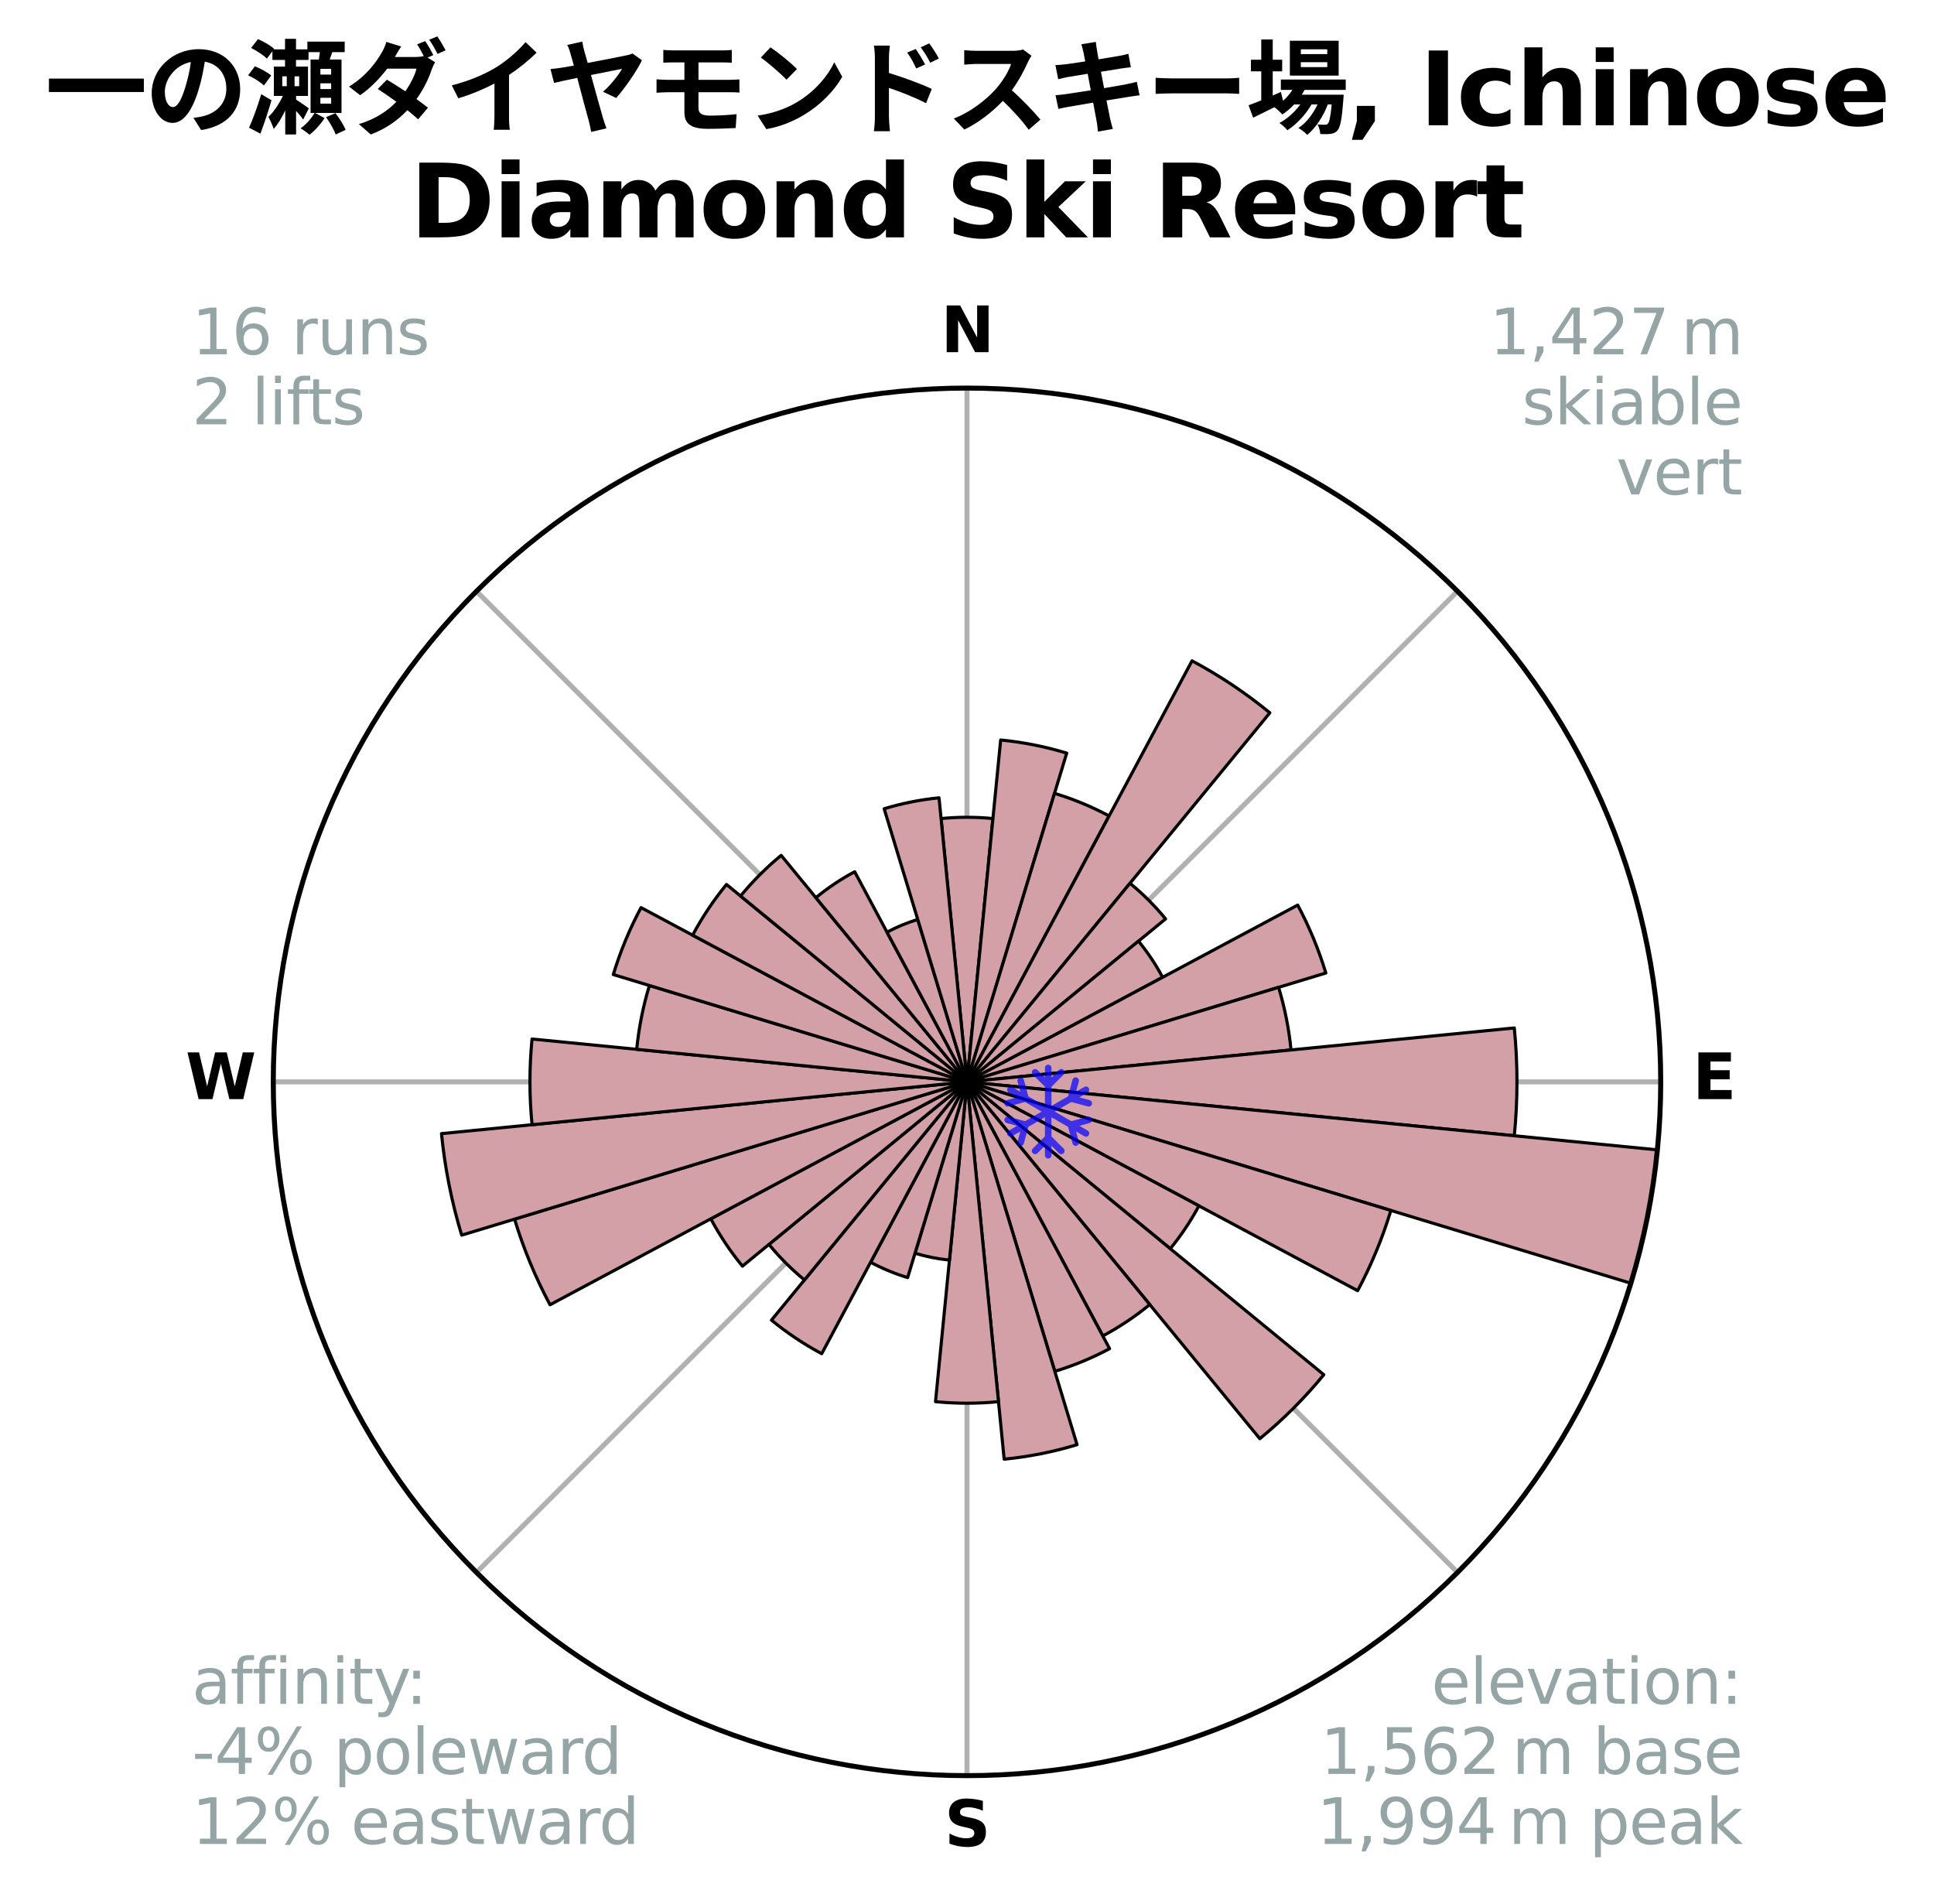 <?xml version="1.0" encoding="utf-8" standalone="no"?>
<!DOCTYPE svg PUBLIC "-//W3C//DTD SVG 1.1//EN"
  "http://www.w3.org/Graphics/SVG/1.1/DTD/svg11.dtd">
<svg xmlns:xlink="http://www.w3.org/1999/xlink" width="309.118pt" height="304.321pt" viewBox="0 0 309.118 304.321" xmlns="http://www.w3.org/2000/svg" version="1.1">
 <title>Ski Rose for 一の瀬ダイヤモンドスキー場, Ichinose Diamond Ski Resort</title>
 <defs>
  <style type="text/css">*{stroke-linejoin: round; stroke-linecap: butt}</style>
 </defs>
 <g id="figure_1">
  <g id="patch_1">
   <path d="M 0 304.321 
L 309.118 304.321 
L 309.118 0 
L 0 0 
z
" style="fill: #ffffff"/>
  </g>
  <g id="axes_1">
   <g id="patch_2">
    <path d="M 265.439 172.902 
C 265.439 158.341 262.571 143.922 256.999 130.47 
C 251.426 117.018 243.259 104.794 232.963 94.498 
C 222.667 84.202 210.443 76.034 196.991 70.462 
C 183.538 64.89 169.119 62.022 154.559 62.022 
C 139.998 62.022 125.579 64.89 112.127 70.462 
C 98.675 76.034 86.451 84.202 76.155 94.498 
C 65.859 104.794 57.691 117.018 52.119 130.47 
C 46.547 143.922 43.679 158.341 43.679 172.902 
C 43.679 187.463 46.547 201.882 52.119 215.334 
C 57.691 228.786 65.859 241.01 76.155 251.306 
C 86.451 261.602 98.675 269.77 112.127 275.342 
C 125.579 280.914 139.998 283.782 154.559 283.782 
C 169.119 283.782 183.538 280.914 196.991 275.342 
C 210.443 269.77 222.667 261.602 232.963 251.306 
C 243.259 241.01 251.426 228.786 256.999 215.334 
C 262.571 201.882 265.439 187.463 265.439 172.902 
M 154.559 172.902 
C 154.559 172.902 154.559 172.902 154.559 172.902 
C 154.559 172.902 154.559 172.902 154.559 172.902 
C 154.559 172.902 154.559 172.902 154.559 172.902 
C 154.559 172.902 154.559 172.902 154.559 172.902 
C 154.559 172.902 154.559 172.902 154.559 172.902 
C 154.559 172.902 154.559 172.902 154.559 172.902 
C 154.559 172.902 154.559 172.902 154.559 172.902 
C 154.559 172.902 154.559 172.902 154.559 172.902 
C 154.559 172.902 154.559 172.902 154.559 172.902 
C 154.559 172.902 154.559 172.902 154.559 172.902 
C 154.559 172.902 154.559 172.902 154.559 172.902 
C 154.559 172.902 154.559 172.902 154.559 172.902 
C 154.559 172.902 154.559 172.902 154.559 172.902 
C 154.559 172.902 154.559 172.902 154.559 172.902 
C 154.559 172.902 154.559 172.902 154.559 172.902 
C 154.559 172.902 154.559 172.902 154.559 172.902 
z
" style="fill: #ffffff"/>
   </g>
   <g id="matplotlib.axis_1">
    <g id="xtick_1">
     <g id="line2d_1">
      <path d="M 154.559 172.902 
L 154.559 62.022 
" clip-path="url(#pa7bcf952be)" style="fill: none; stroke: #b0b0b0; stroke-width: 0.8; stroke-linecap: square"/>
     </g>
     <g id="text_1">
      <!-- N -->
      <g transform="translate(150.374 56.281) scale(0.1 -0.1)">
       <defs>
        <path id="DejaVuSans-Bold-4e" d="M 588 4666 
L 1931 4666 
L 3628 1466 
L 3628 4666 
L 4769 4666 
L 4769 0 
L 3425 0 
L 1728 3200 
L 1728 0 
L 588 0 
L 588 4666 
z
" transform="scale(0.016)"/>
       </defs>
       <use xlink:href="#DejaVuSans-Bold-4e"/>
      </g>
     </g>
    </g>
    <g id="xtick_2">
     <g id="line2d_2">
      <path d="M 154.559 172.902 
L 232.963 94.498 
" clip-path="url(#pa7bcf952be)" style="fill: none; stroke: #b0b0b0; stroke-width: 0.8; stroke-linecap: square"/>
     </g>
    </g>
    <g id="xtick_3">
     <g id="line2d_3">
      <path d="M 154.559 172.902 
L 265.439 172.902 
" clip-path="url(#pa7bcf952be)" style="fill: none; stroke: #b0b0b0; stroke-width: 0.8; stroke-linecap: square"/>
     </g>
     <g id="text_2">
      <!-- E -->
      <g transform="translate(270.523 175.661) scale(0.1 -0.1)">
       <defs>
        <path id="DejaVuSans-Bold-45" d="M 588 4666 
L 3834 4666 
L 3834 3756 
L 1791 3756 
L 1791 2888 
L 3713 2888 
L 3713 1978 
L 1791 1978 
L 1791 909 
L 3903 909 
L 3903 0 
L 588 0 
L 588 4666 
z
" transform="scale(0.016)"/>
       </defs>
       <use xlink:href="#DejaVuSans-Bold-45"/>
      </g>
     </g>
    </g>
    <g id="xtick_4">
     <g id="line2d_4">
      <path d="M 154.559 172.902 
L 232.963 251.306 
" clip-path="url(#pa7bcf952be)" style="fill: none; stroke: #b0b0b0; stroke-width: 0.8; stroke-linecap: square"/>
     </g>
    </g>
    <g id="xtick_5">
     <g id="line2d_5">
      <path d="M 154.559 172.902 
L 154.559 283.782 
" clip-path="url(#pa7bcf952be)" style="fill: none; stroke: #b0b0b0; stroke-width: 0.8; stroke-linecap: square"/>
     </g>
     <g id="text_3">
      <!-- S -->
      <g transform="translate(150.958 295.041) scale(0.1 -0.1)">
       <defs>
        <path id="DejaVuSans-Bold-53" d="M 3834 4519 
L 3834 3531 
Q 3450 3703 3084 3790 
Q 2719 3878 2394 3878 
Q 1963 3878 1756 3759 
Q 1550 3641 1550 3391 
Q 1550 3203 1689 3098 
Q 1828 2994 2194 2919 
L 2706 2816 
Q 3484 2659 3812 2340 
Q 4141 2022 4141 1434 
Q 4141 663 3683 286 
Q 3225 -91 2284 -91 
Q 1841 -91 1394 -6 
Q 947 78 500 244 
L 500 1259 
Q 947 1022 1364 901 
Q 1781 781 2169 781 
Q 2563 781 2772 912 
Q 2981 1044 2981 1288 
Q 2981 1506 2839 1625 
Q 2697 1744 2272 1838 
L 1806 1941 
Q 1106 2091 782 2419 
Q 459 2747 459 3303 
Q 459 4000 909 4375 
Q 1359 4750 2203 4750 
Q 2588 4750 2994 4692 
Q 3400 4634 3834 4519 
z
" transform="scale(0.016)"/>
       </defs>
       <use xlink:href="#DejaVuSans-Bold-53"/>
      </g>
     </g>
    </g>
    <g id="xtick_6">
     <g id="line2d_6">
      <path d="M 154.559 172.902 
L 76.155 251.306 
" clip-path="url(#pa7bcf952be)" style="fill: none; stroke: #b0b0b0; stroke-width: 0.8; stroke-linecap: square"/>
     </g>
    </g>
    <g id="xtick_7">
     <g id="line2d_7">
      <path d="M 154.559 172.902 
L 43.679 172.902 
" clip-path="url(#pa7bcf952be)" style="fill: none; stroke: #b0b0b0; stroke-width: 0.8; stroke-linecap: square"/>
     </g>
     <g id="text_4">
      <!-- W -->
      <g transform="translate(29.664 175.661) scale(0.1 -0.1)">
       <defs>
        <path id="DejaVuSans-Bold-57" d="M 191 4666 
L 1344 4666 
L 2150 1275 
L 2950 4666 
L 4109 4666 
L 4909 1275 
L 5716 4666 
L 6859 4666 
L 5759 0 
L 4372 0 
L 3525 3547 
L 2688 0 
L 1300 0 
L 191 4666 
z
" transform="scale(0.016)"/>
       </defs>
       <use xlink:href="#DejaVuSans-Bold-57"/>
      </g>
     </g>
    </g>
    <g id="xtick_8">
     <g id="line2d_8">
      <path d="M 154.559 172.902 
L 76.155 94.498 
" clip-path="url(#pa7bcf952be)" style="fill: none; stroke: #b0b0b0; stroke-width: 0.8; stroke-linecap: square"/>
     </g>
    </g>
   </g>
   <g id="matplotlib.axis_2"/>
   <g id="patch_3">
    <path d="M 154.559 172.902 
C 154.559 172.902 154.559 172.902 154.559 172.902 
C 154.559 172.902 154.559 172.902 154.559 172.902 
L 158.703 130.822 
C 157.326 130.686 155.943 130.618 154.559 130.618 
C 153.175 130.618 151.792 130.686 150.414 130.822 
z
" clip-path="url(#pa7bcf952be)" style="fill: #d4a0a7; stroke: #000000; stroke-width: 0.5; stroke-linejoin: miter"/>
   </g>
   <g id="patch_4">
    <path d="M 154.559 172.902 
C 154.559 172.902 154.559 172.902 154.559 172.902 
C 154.559 172.902 154.559 172.902 154.559 172.902 
L 170.496 120.363 
C 168.777 119.841 167.032 119.404 165.27 119.053 
C 163.507 118.703 161.729 118.439 159.94 118.263 
z
" clip-path="url(#pa7bcf952be)" style="fill: #d4a0a7; stroke: #000000; stroke-width: 0.5; stroke-linejoin: miter"/>
   </g>
   <g id="patch_5">
    <path d="M 154.559 172.902 
C 154.559 172.902 154.559 172.902 154.559 172.902 
C 154.559 172.902 154.559 172.902 154.559 172.902 
L 177.273 130.406 
C 175.882 129.663 174.456 128.988 172.999 128.384 
C 171.541 127.781 170.056 127.249 168.546 126.791 
z
" clip-path="url(#pa7bcf952be)" style="fill: #d4a0a7; stroke: #000000; stroke-width: 0.5; stroke-linejoin: miter"/>
   </g>
   <g id="patch_6">
    <path d="M 154.559 172.902 
C 154.559 172.902 154.559 172.902 154.559 172.902 
C 154.559 172.902 154.559 172.902 154.559 172.902 
L 202.963 113.921 
C 201.033 112.337 199.026 110.848 196.949 109.46 
C 194.873 108.073 192.729 106.788 190.527 105.611 
z
" clip-path="url(#pa7bcf952be)" style="fill: #d4a0a7; stroke: #000000; stroke-width: 0.5; stroke-linejoin: miter"/>
   </g>
   <g id="patch_7">
    <path d="M 154.559 172.902 
C 154.559 172.902 154.559 172.902 154.559 172.902 
C 154.559 172.902 154.559 172.902 154.559 172.902 
L 186.298 146.854 
C 185.446 145.815 184.543 144.819 183.592 143.868 
C 182.642 142.918 181.646 142.015 180.607 141.162 
z
" clip-path="url(#pa7bcf952be)" style="fill: #d4a0a7; stroke: #000000; stroke-width: 0.5; stroke-linejoin: miter"/>
   </g>
   <g id="patch_8">
    <path d="M 154.559 172.902 
C 154.559 172.902 154.559 172.902 154.559 172.902 
C 154.559 172.902 154.559 172.902 154.559 172.902 
L 185.826 156.189 
C 185.279 155.166 184.682 154.17 184.038 153.205 
C 183.393 152.24 182.701 151.307 181.965 150.41 
z
" clip-path="url(#pa7bcf952be)" style="fill: #d4a0a7; stroke: #000000; stroke-width: 0.5; stroke-linejoin: miter"/>
   </g>
   <g id="patch_9">
    <path d="M 154.559 172.902 
C 154.559 172.902 154.559 172.902 154.559 172.902 
C 154.559 172.902 154.559 172.902 154.559 172.902 
L 211.913 155.504 
C 211.344 153.626 210.683 151.778 209.932 149.966 
C 209.181 148.153 208.342 146.379 207.417 144.649 
z
" clip-path="url(#pa7bcf952be)" style="fill: #d4a0a7; stroke: #000000; stroke-width: 0.5; stroke-linejoin: miter"/>
   </g>
   <g id="patch_10">
    <path d="M 154.559 172.902 
C 154.559 172.902 154.559 172.902 154.559 172.902 
C 154.559 172.902 154.559 172.902 154.559 172.902 
L 206.35 167.801 
C 206.183 166.106 205.933 164.42 205.6 162.749 
C 205.268 161.078 204.854 159.425 204.36 157.795 
z
" clip-path="url(#pa7bcf952be)" style="fill: #d4a0a7; stroke: #000000; stroke-width: 0.5; stroke-linejoin: miter"/>
   </g>
   <g id="patch_11">
    <path d="M 154.559 172.902 
C 154.559 172.902 154.559 172.902 154.559 172.902 
C 154.559 172.902 154.559 172.902 154.559 172.902 
L 242.037 181.518 
C 242.319 178.655 242.46 175.779 242.46 172.902 
C 242.46 170.025 242.319 167.149 242.037 164.286 
z
" clip-path="url(#pa7bcf952be)" style="fill: #d4a0a7; stroke: #000000; stroke-width: 0.5; stroke-linejoin: miter"/>
   </g>
   <g id="patch_12">
    <path d="M 154.559 172.902 
C 154.559 172.902 154.559 172.902 154.559 172.902 
C 154.559 172.902 154.559 172.902 154.559 172.902 
L 260.664 205.089 
C 261.718 201.616 262.6 198.093 263.308 194.534 
C 264.016 190.974 264.549 187.382 264.905 183.77 
z
" clip-path="url(#pa7bcf952be)" style="fill: #d4a0a7; stroke: #000000; stroke-width: 0.5; stroke-linejoin: miter"/>
   </g>
   <g id="patch_13">
    <path d="M 154.559 172.902 
C 154.559 172.902 154.559 172.902 154.559 172.902 
C 154.559 172.902 154.559 172.902 154.559 172.902 
L 216.997 206.276 
C 218.089 204.232 219.081 202.136 219.967 199.995 
C 220.854 197.854 221.635 195.671 222.308 193.454 
z
" clip-path="url(#pa7bcf952be)" style="fill: #d4a0a7; stroke: #000000; stroke-width: 0.5; stroke-linejoin: miter"/>
   </g>
   <g id="patch_14">
    <path d="M 154.559 172.902 
C 154.559 172.902 154.559 172.902 154.559 172.902 
C 154.559 172.902 154.559 172.902 154.559 172.902 
L 187.047 199.564 
C 187.919 198.501 188.739 197.395 189.504 196.251 
C 190.268 195.108 190.976 193.927 191.624 192.714 
z
" clip-path="url(#pa7bcf952be)" style="fill: #d4a0a7; stroke: #000000; stroke-width: 0.5; stroke-linejoin: miter"/>
   </g>
   <g id="patch_15">
    <path d="M 154.559 172.902 
C 154.559 172.902 154.559 172.902 154.559 172.902 
C 154.559 172.902 154.559 172.902 154.559 172.902 
L 201.361 229.931 
C 203.228 228.399 205.018 226.776 206.725 225.069 
C 208.433 223.361 210.056 221.571 211.588 219.704 
z
" clip-path="url(#pa7bcf952be)" style="fill: #d4a0a7; stroke: #000000; stroke-width: 0.5; stroke-linejoin: miter"/>
   </g>
   <g id="patch_16">
    <path d="M 154.559 172.902 
C 154.559 172.902 154.559 172.902 154.559 172.902 
C 154.559 172.902 154.559 172.902 154.559 172.902 
L 176.264 213.509 
C 177.593 212.799 178.886 212.024 180.139 211.186 
C 181.393 210.349 182.604 209.451 183.769 208.495 
z
" clip-path="url(#pa7bcf952be)" style="fill: #d4a0a7; stroke: #000000; stroke-width: 0.5; stroke-linejoin: miter"/>
   </g>
   <g id="patch_17">
    <path d="M 154.559 172.902 
C 154.559 172.902 154.559 172.902 154.559 172.902 
C 154.559 172.902 154.559 172.902 154.559 172.902 
L 168.593 219.168 
C 170.108 218.708 171.599 218.175 173.061 217.569 
C 174.523 216.964 175.954 216.287 177.35 215.541 
z
" clip-path="url(#pa7bcf952be)" style="fill: #d4a0a7; stroke: #000000; stroke-width: 0.5; stroke-linejoin: miter"/>
   </g>
   <g id="patch_18">
    <path d="M 154.559 172.902 
C 154.559 172.902 154.559 172.902 154.559 172.902 
C 154.559 172.902 154.559 172.902 154.559 172.902 
L 160.498 233.207 
C 162.472 233.012 164.435 232.721 166.381 232.334 
C 168.326 231.947 170.251 231.465 172.149 230.889 
z
" clip-path="url(#pa7bcf952be)" style="fill: #d4a0a7; stroke: #000000; stroke-width: 0.5; stroke-linejoin: miter"/>
   </g>
   <g id="patch_19">
    <path d="M 154.559 172.902 
C 154.559 172.902 154.559 172.902 154.559 172.902 
C 154.559 172.902 154.559 172.902 154.559 172.902 
L 149.525 224.012 
C 151.198 224.177 152.878 224.26 154.559 224.26 
C 156.24 224.26 157.92 224.177 159.593 224.012 
z
" clip-path="url(#pa7bcf952be)" style="fill: #d4a0a7; stroke: #000000; stroke-width: 0.5; stroke-linejoin: miter"/>
   </g>
   <g id="patch_20">
    <path d="M 154.559 172.902 
C 154.559 172.902 154.559 172.902 154.559 172.902 
C 154.559 172.902 154.559 172.902 154.559 172.902 
L 146.251 200.29 
C 147.147 200.562 148.056 200.79 148.975 200.972 
C 149.894 201.155 150.821 201.293 151.753 201.385 
z
" clip-path="url(#pa7bcf952be)" style="fill: #d4a0a7; stroke: #000000; stroke-width: 0.5; stroke-linejoin: miter"/>
   </g>
   <g id="patch_21">
    <path d="M 154.559 172.902 
C 154.559 172.902 154.559 172.902 154.559 172.902 
C 154.559 172.902 154.559 172.902 154.559 172.902 
L 139.149 201.731 
C 140.093 202.236 141.061 202.694 142.049 203.103 
C 143.038 203.512 144.046 203.873 145.07 204.184 
z
" clip-path="url(#pa7bcf952be)" style="fill: #d4a0a7; stroke: #000000; stroke-width: 0.5; stroke-linejoin: miter"/>
   </g>
   <g id="patch_22">
    <path d="M 154.559 172.902 
C 154.559 172.902 154.559 172.902 154.559 172.902 
C 154.559 172.902 154.559 172.902 154.559 172.902 
L 123.307 210.983 
C 124.553 212.006 125.849 212.967 127.19 213.863 
C 128.53 214.759 129.914 215.588 131.336 216.348 
z
" clip-path="url(#pa7bcf952be)" style="fill: #d4a0a7; stroke: #000000; stroke-width: 0.5; stroke-linejoin: miter"/>
   </g>
   <g id="patch_23">
    <path d="M 154.559 172.902 
C 154.559 172.902 154.559 172.902 154.559 172.902 
C 154.559 172.902 154.559 172.902 154.559 172.902 
L 122.903 198.881 
C 123.754 199.917 124.654 200.911 125.602 201.859 
C 126.55 202.806 127.544 203.707 128.58 204.558 
z
" clip-path="url(#pa7bcf952be)" style="fill: #d4a0a7; stroke: #000000; stroke-width: 0.5; stroke-linejoin: miter"/>
   </g>
   <g id="patch_24">
    <path d="M 154.559 172.902 
C 154.559 172.902 154.559 172.902 154.559 172.902 
C 154.559 172.902 154.559 172.902 154.559 172.902 
L 113.611 194.789 
C 114.327 196.13 115.109 197.434 115.953 198.697 
C 116.797 199.961 117.703 201.182 118.667 202.357 
z
" clip-path="url(#pa7bcf952be)" style="fill: #d4a0a7; stroke: #000000; stroke-width: 0.5; stroke-linejoin: miter"/>
   </g>
   <g id="patch_25">
    <path d="M 154.559 172.902 
C 154.559 172.902 154.559 172.902 154.559 172.902 
C 154.559 172.902 154.559 172.902 154.559 172.902 
L 82.243 194.839 
C 82.961 197.206 83.795 199.536 84.741 201.821 
C 85.688 204.107 86.746 206.344 87.912 208.525 
z
" clip-path="url(#pa7bcf952be)" style="fill: #d4a0a7; stroke: #000000; stroke-width: 0.5; stroke-linejoin: miter"/>
   </g>
   <g id="patch_26">
    <path d="M 154.559 172.902 
C 154.559 172.902 154.559 172.902 154.559 172.902 
C 154.559 172.902 154.559 172.902 154.559 172.902 
L 70.565 181.175 
C 70.835 183.924 71.241 186.658 71.78 189.368 
C 72.319 192.077 72.991 194.759 73.793 197.402 
z
" clip-path="url(#pa7bcf952be)" style="fill: #d4a0a7; stroke: #000000; stroke-width: 0.5; stroke-linejoin: miter"/>
   </g>
   <g id="patch_27">
    <path d="M 154.559 172.902 
C 154.559 172.902 154.559 172.902 154.559 172.902 
C 154.559 172.902 154.559 172.902 154.559 172.902 
L 85.04 166.055 
C 84.816 168.33 84.703 170.616 84.703 172.902 
C 84.703 175.188 84.816 177.474 85.04 179.749 
z
" clip-path="url(#pa7bcf952be)" style="fill: #d4a0a7; stroke: #000000; stroke-width: 0.5; stroke-linejoin: miter"/>
   </g>
   <g id="patch_28">
    <path d="M 154.559 172.902 
C 154.559 172.902 154.559 172.902 154.559 172.902 
C 154.559 172.902 154.559 172.902 154.559 172.902 
L 103.795 157.503 
C 103.291 159.165 102.869 160.85 102.53 162.553 
C 102.191 164.256 101.936 165.974 101.766 167.702 
z
" clip-path="url(#pa7bcf952be)" style="fill: #d4a0a7; stroke: #000000; stroke-width: 0.5; stroke-linejoin: miter"/>
   </g>
   <g id="patch_29">
    <path d="M 154.559 172.902 
C 154.559 172.902 154.559 172.902 154.559 172.902 
C 154.559 172.902 154.559 172.902 154.559 172.902 
L 102.456 145.053 
C 101.545 146.758 100.718 148.507 99.978 150.294 
C 99.238 152.08 98.586 153.902 98.024 155.753 
z
" clip-path="url(#pa7bcf952be)" style="fill: #d4a0a7; stroke: #000000; stroke-width: 0.5; stroke-linejoin: miter"/>
   </g>
   <g id="patch_30">
    <path d="M 154.559 172.902 
C 154.559 172.902 154.559 172.902 154.559 172.902 
C 154.559 172.902 154.559 172.902 154.559 172.902 
L 116.117 141.354 
C 115.085 142.612 114.114 143.92 113.21 145.274 
C 112.306 146.627 111.469 148.024 110.701 149.46 
z
" clip-path="url(#pa7bcf952be)" style="fill: #d4a0a7; stroke: #000000; stroke-width: 0.5; stroke-linejoin: miter"/>
   </g>
   <g id="patch_31">
    <path d="M 154.559 172.902 
C 154.559 172.902 154.559 172.902 154.559 172.902 
C 154.559 172.902 154.559 172.902 154.559 172.902 
L 124.855 136.708 
C 123.671 137.68 122.534 138.71 121.451 139.794 
C 120.367 140.878 119.337 142.014 118.365 143.199 
z
" clip-path="url(#pa7bcf952be)" style="fill: #d4a0a7; stroke: #000000; stroke-width: 0.5; stroke-linejoin: miter"/>
   </g>
   <g id="patch_32">
    <path d="M 154.559 172.902 
C 154.559 172.902 154.559 172.902 154.559 172.902 
C 154.559 172.902 154.559 172.902 154.559 172.902 
L 136.609 139.321 
C 135.51 139.909 134.441 140.55 133.404 141.242 
C 132.368 141.935 131.366 142.677 130.403 143.468 
z
" clip-path="url(#pa7bcf952be)" style="fill: #d4a0a7; stroke: #000000; stroke-width: 0.5; stroke-linejoin: miter"/>
   </g>
   <g id="patch_33">
    <path d="M 154.559 172.902 
C 154.559 172.902 154.559 172.902 154.559 172.902 
C 154.559 172.902 154.559 172.902 154.559 172.902 
L 146.685 146.946 
C 145.835 147.203 144.999 147.503 144.179 147.842 
C 143.359 148.182 142.555 148.562 141.772 148.981 
z
" clip-path="url(#pa7bcf952be)" style="fill: #d4a0a7; stroke: #000000; stroke-width: 0.5; stroke-linejoin: miter"/>
   </g>
   <g id="patch_34">
    <path d="M 154.559 172.902 
C 154.559 172.902 154.559 172.902 154.559 172.902 
C 154.559 172.902 154.559 172.902 154.559 172.902 
L 150.088 127.508 
C 148.602 127.655 147.124 127.874 145.66 128.165 
C 144.196 128.456 142.747 128.819 141.318 129.253 
z
" clip-path="url(#pa7bcf952be)" style="fill: #d4a0a7; stroke: #000000; stroke-width: 0.5; stroke-linejoin: miter"/>
   </g>
   <g id="PathCollection_1">
    <defs>
     <path id="mb2288f6a7c" d="M 0.194 7.414 
L 0.194 7.414 
C 0.055 7.414 -0.078 7.359 -0.176 7.261 
C -0.274 7.163 -0.33 7.03 -0.33 6.891 
L -0.33 5.365 
L -1.528 6.564 
L -1.528 6.564 
C -1.577 6.613 -1.635 6.651 -1.698 6.678 
C -1.762 6.704 -1.83 6.718 -1.899 6.718 
C -1.968 6.718 -2.036 6.704 -2.1 6.678 
C -2.163 6.651 -2.221 6.613 -2.27 6.564 
L -2.27 6.564 
C -2.318 6.515 -2.357 6.458 -2.383 6.394 
C -2.41 6.33 -2.423 6.262 -2.423 6.193 
C -2.423 6.124 -2.41 6.056 -2.383 5.993 
C -2.357 5.929 -2.318 5.871 -2.27 5.823 
L -0.33 3.884 
L -0.33 0.821 
L -2.981 2.352 
L -3.692 5.001 
L -3.692 5.001 
C -3.728 5.135 -3.815 5.25 -3.935 5.319 
C -4.055 5.389 -4.198 5.408 -4.332 5.372 
L -4.332 5.372 
C -4.466 5.336 -4.581 5.249 -4.65 5.129 
C -4.719 5.009 -4.738 4.866 -4.703 4.732 
L -4.263 3.093 
L -5.586 3.856 
L -5.586 3.856 
C -5.645 3.89 -5.711 3.913 -5.779 3.922 
C -5.847 3.931 -5.916 3.926 -5.983 3.909 
C -6.049 3.891 -6.111 3.86 -6.166 3.818 
C -6.221 3.777 -6.266 3.724 -6.301 3.665 
L -6.301 3.665 
C -6.335 3.605 -6.358 3.54 -6.367 3.471 
C -6.375 3.403 -6.371 3.334 -6.353 3.267 
C -6.335 3.201 -6.304 3.139 -6.263 3.084 
C -6.221 3.03 -6.168 2.984 -6.109 2.95 
L -4.786 2.187 
L -6.425 1.747 
L -6.425 1.747 
C -6.559 1.711 -6.673 1.623 -6.743 1.503 
C -6.812 1.383 -6.831 1.24 -6.795 1.106 
L -6.795 1.106 
C -6.777 1.04 -6.747 0.978 -6.705 0.923 
C -6.663 0.869 -6.611 0.823 -6.551 0.789 
C -6.491 0.754 -6.426 0.732 -6.357 0.723 
C -6.289 0.715 -6.22 0.719 -6.154 0.737 
L -3.505 1.447 
L -0.852 -0.085 
L -3.504 -1.616 
L -6.154 -0.906 
L -6.154 -0.906 
C -6.22 -0.888 -6.289 -0.883 -6.358 -0.892 
C -6.426 -0.901 -6.492 -0.924 -6.551 -0.958 
C -6.611 -0.992 -6.663 -1.038 -6.705 -1.093 
C -6.747 -1.148 -6.778 -1.21 -6.795 -1.276 
L -6.795 -1.276 
C -6.831 -1.41 -6.812 -1.553 -6.743 -1.673 
C -6.673 -1.793 -6.559 -1.881 -6.425 -1.917 
L -4.786 -2.355 
L -6.109 -3.12 
L -6.109 -3.12 
C -6.229 -3.189 -6.316 -3.303 -6.352 -3.437 
C -6.388 -3.571 -6.37 -3.713 -6.301 -3.834 
L -6.301 -3.834 
C -6.266 -3.893 -6.221 -3.945 -6.166 -3.987 
C -6.112 -4.029 -6.049 -4.06 -5.983 -4.078 
C -5.917 -4.096 -5.847 -4.1 -5.779 -4.091 
C -5.711 -4.082 -5.645 -4.06 -5.586 -4.026 
L -4.263 -3.261 
L -4.703 -4.9 
L -4.703 -4.9 
C -4.738 -5.034 -4.719 -5.177 -4.65 -5.297 
C -4.581 -5.417 -4.466 -5.505 -4.332 -5.541 
L -4.332 -5.541 
C -4.198 -5.576 -4.056 -5.558 -3.936 -5.488 
C -3.816 -5.419 -3.728 -5.305 -3.692 -5.171 
L -2.982 -2.522 
L -0.329 -0.99 
L -0.329 -4.052 
L -2.269 -5.992 
L -2.269 -5.992 
C -2.318 -6.04 -2.357 -6.098 -2.383 -6.162 
C -2.41 -6.225 -2.423 -6.293 -2.423 -6.362 
C -2.423 -6.431 -2.41 -6.499 -2.383 -6.563 
C -2.357 -6.626 -2.318 -6.684 -2.269 -6.733 
L -2.269 -6.733 
C -2.221 -6.782 -2.163 -6.82 -2.1 -6.847 
C -2.036 -6.873 -1.968 -6.887 -1.899 -6.887 
C -1.83 -6.887 -1.762 -6.873 -1.698 -6.847 
C -1.635 -6.82 -1.577 -6.782 -1.528 -6.733 
L -0.329 -5.534 
L -0.329 -7.06 
L -0.329 -7.06 
C -0.329 -7.198 -0.274 -7.332 -0.176 -7.43 
C -0.078 -7.528 0.055 -7.583 0.194 -7.583 
L 0.194 -7.583 
C 0.332 -7.583 0.466 -7.528 0.564 -7.43 
C 0.662 -7.332 0.717 -7.198 0.717 -7.06 
L 0.717 -5.534 
L 1.916 -6.733 
L 1.916 -6.733 
C 1.964 -6.782 2.022 -6.82 2.086 -6.847 
C 2.149 -6.873 2.218 -6.887 2.286 -6.887 
C 2.355 -6.887 2.423 -6.873 2.487 -6.847 
C 2.551 -6.82 2.608 -6.782 2.657 -6.733 
L 2.657 -6.733 
C 2.706 -6.684 2.744 -6.626 2.771 -6.563 
C 2.797 -6.499 2.811 -6.431 2.811 -6.362 
C 2.811 -6.293 2.797 -6.225 2.771 -6.162 
C 2.744 -6.098 2.706 -6.04 2.657 -5.992 
L 0.717 -4.052 
L 0.717 -0.991 
L 3.369 -2.523 
L 4.079 -5.171 
L 4.079 -5.171 
C 4.115 -5.305 4.203 -5.419 4.323 -5.488 
C 4.443 -5.558 4.586 -5.576 4.72 -5.541 
L 4.72 -5.541 
C 4.854 -5.505 4.968 -5.417 5.038 -5.297 
C 5.107 -5.177 5.126 -5.034 5.09 -4.9 
L 4.65 -3.263 
L 5.973 -4.026 
L 5.973 -4.026 
C 6.033 -4.06 6.098 -4.082 6.167 -4.091 
C 6.235 -4.1 6.304 -4.096 6.37 -4.078 
C 6.437 -4.06 6.499 -4.029 6.554 -3.987 
C 6.608 -3.945 6.654 -3.893 6.688 -3.833 
L 6.688 -3.833 
C 6.757 -3.713 6.776 -3.571 6.74 -3.437 
C 6.704 -3.303 6.616 -3.189 6.496 -3.12 
L 5.173 -2.355 
L 6.812 -1.917 
L 6.812 -1.917 
C 6.946 -1.881 7.061 -1.793 7.13 -1.673 
C 7.2 -1.553 7.219 -1.41 7.183 -1.276 
L 7.183 -1.276 
C 7.165 -1.21 7.134 -1.147 7.093 -1.093 
C 7.051 -1.038 6.998 -0.992 6.939 -0.958 
C 6.879 -0.923 6.813 -0.901 6.745 -0.892 
C 6.677 -0.883 6.608 -0.888 6.541 -0.906 
L 3.891 -1.616 
L 1.239 -0.085 
L 3.893 1.447 
L 6.541 0.737 
L 6.541 0.737 
C 6.675 0.701 6.818 0.72 6.938 0.789 
C 7.058 0.859 7.145 0.973 7.181 1.106 
L 7.181 1.106 
C 7.217 1.24 7.198 1.383 7.129 1.503 
C 7.06 1.623 6.946 1.711 6.812 1.747 
L 5.173 2.187 
L 6.496 2.95 
L 6.496 2.95 
C 6.556 2.984 6.608 3.03 6.65 3.085 
C 6.691 3.139 6.722 3.201 6.74 3.268 
C 6.758 3.334 6.762 3.404 6.753 3.472 
C 6.744 3.54 6.721 3.606 6.687 3.665 
L 6.687 3.665 
C 6.617 3.785 6.503 3.872 6.369 3.908 
C 6.236 3.944 6.093 3.925 5.973 3.856 
L 4.65 3.091 
L 5.089 4.732 
L 5.089 4.732 
C 5.125 4.866 5.106 5.008 5.037 5.128 
C 4.967 5.248 4.853 5.336 4.72 5.372 
L 4.72 5.372 
C 4.586 5.408 4.443 5.389 4.323 5.319 
C 4.203 5.25 4.115 5.136 4.079 5.002 
L 3.368 2.352 
L 0.717 0.821 
L 0.717 3.884 
L 2.657 5.823 
L 2.657 5.823 
C 2.706 5.871 2.745 5.929 2.771 5.993 
C 2.797 6.056 2.811 6.125 2.811 6.193 
C 2.811 6.262 2.797 6.331 2.771 6.394 
C 2.745 6.458 2.706 6.515 2.657 6.564 
L 2.657 6.564 
C 2.608 6.613 2.551 6.652 2.487 6.678 
C 2.424 6.704 2.355 6.718 2.286 6.718 
C 2.218 6.718 2.149 6.704 2.086 6.678 
C 2.022 6.652 1.965 6.613 1.916 6.564 
L 0.717 5.365 
L 0.717 6.891 
L 0.717 6.891 
C 0.717 7.03 0.662 7.163 0.564 7.261 
C 0.466 7.359 0.333 7.414 0.194 7.414 
L 0.194 7.414 
z
"/>
    </defs>
    <g clip-path="url(#pa7bcf952be)">
     <use xlink:href="#mb2288f6a7c" x="167.343" y="177.738" style="fill: #0000ff; fill-opacity: 0.7"/>
    </g>
   </g>
   <g id="patch_35">
    <path d="M 154.559 62.022 
C 139.998 62.022 125.579 64.89 112.127 70.462 
C 98.675 76.034 86.451 84.202 76.155 94.498 
C 65.859 104.794 57.691 117.018 52.119 130.47 
C 46.547 143.922 43.679 158.341 43.679 172.902 
C 43.679 187.463 46.547 201.882 52.119 215.334 
C 57.691 228.786 65.859 241.01 76.155 251.306 
C 86.451 261.602 98.675 269.77 112.127 275.342 
C 125.579 280.914 139.998 283.782 154.559 283.782 
C 169.119 283.782 183.538 280.914 196.991 275.342 
C 210.443 269.77 222.667 261.602 232.963 251.306 
C 243.259 241.01 251.426 228.786 256.999 215.334 
C 262.571 201.882 265.439 187.463 265.439 172.902 
C 265.439 158.341 262.571 143.922 256.999 130.47 
C 251.426 117.018 243.259 104.794 232.963 94.498 
C 222.667 84.202 210.443 76.034 196.991 70.462 
C 183.538 64.89 169.119 62.022 154.559 62.022 
" style="fill: none; stroke: #000000; stroke-width: 0.8; stroke-linejoin: miter; stroke-linecap: square"/>
   </g>
   <g id="text_5">
    <!-- 16 runs -->
    <g style="fill: #95a5a6" transform="translate(30.68 56.622) scale(0.1 -0.1)">
     <defs>
      <path id="DejaVuSans-31" d="M 794 531 
L 1825 531 
L 1825 4091 
L 703 3866 
L 703 4441 
L 1819 4666 
L 2450 4666 
L 2450 531 
L 3481 531 
L 3481 0 
L 794 0 
L 794 531 
z
" transform="scale(0.016)"/>
      <path id="DejaVuSans-36" d="M 2113 2584 
Q 1688 2584 1439 2293 
Q 1191 2003 1191 1497 
Q 1191 994 1439 701 
Q 1688 409 2113 409 
Q 2538 409 2786 701 
Q 3034 994 3034 1497 
Q 3034 2003 2786 2293 
Q 2538 2584 2113 2584 
z
M 3366 4563 
L 3366 3988 
Q 3128 4100 2886 4159 
Q 2644 4219 2406 4219 
Q 1781 4219 1451 3797 
Q 1122 3375 1075 2522 
Q 1259 2794 1537 2939 
Q 1816 3084 2150 3084 
Q 2853 3084 3261 2657 
Q 3669 2231 3669 1497 
Q 3669 778 3244 343 
Q 2819 -91 2113 -91 
Q 1303 -91 875 529 
Q 447 1150 447 2328 
Q 447 3434 972 4092 
Q 1497 4750 2381 4750 
Q 2619 4750 2861 4703 
Q 3103 4656 3366 4563 
z
" transform="scale(0.016)"/>
      <path id="DejaVuSans-20" transform="scale(0.016)"/>
      <path id="DejaVuSans-72" d="M 2631 2963 
Q 2534 3019 2420 3045 
Q 2306 3072 2169 3072 
Q 1681 3072 1420 2755 
Q 1159 2438 1159 1844 
L 1159 0 
L 581 0 
L 581 3500 
L 1159 3500 
L 1159 2956 
Q 1341 3275 1631 3429 
Q 1922 3584 2338 3584 
Q 2397 3584 2469 3576 
Q 2541 3569 2628 3553 
L 2631 2963 
z
" transform="scale(0.016)"/>
      <path id="DejaVuSans-75" d="M 544 1381 
L 544 3500 
L 1119 3500 
L 1119 1403 
Q 1119 906 1312 657 
Q 1506 409 1894 409 
Q 2359 409 2629 706 
Q 2900 1003 2900 1516 
L 2900 3500 
L 3475 3500 
L 3475 0 
L 2900 0 
L 2900 538 
Q 2691 219 2414 64 
Q 2138 -91 1772 -91 
Q 1169 -91 856 284 
Q 544 659 544 1381 
z
M 1991 3584 
L 1991 3584 
z
" transform="scale(0.016)"/>
      <path id="DejaVuSans-6e" d="M 3513 2113 
L 3513 0 
L 2938 0 
L 2938 2094 
Q 2938 2591 2744 2837 
Q 2550 3084 2163 3084 
Q 1697 3084 1428 2787 
Q 1159 2491 1159 1978 
L 1159 0 
L 581 0 
L 581 3500 
L 1159 3500 
L 1159 2956 
Q 1366 3272 1645 3428 
Q 1925 3584 2291 3584 
Q 2894 3584 3203 3211 
Q 3513 2838 3513 2113 
z
" transform="scale(0.016)"/>
      <path id="DejaVuSans-73" d="M 2834 3397 
L 2834 2853 
Q 2591 2978 2328 3040 
Q 2066 3103 1784 3103 
Q 1356 3103 1142 2972 
Q 928 2841 928 2578 
Q 928 2378 1081 2264 
Q 1234 2150 1697 2047 
L 1894 2003 
Q 2506 1872 2764 1633 
Q 3022 1394 3022 966 
Q 3022 478 2636 193 
Q 2250 -91 1575 -91 
Q 1294 -91 989 -36 
Q 684 19 347 128 
L 347 722 
Q 666 556 975 473 
Q 1284 391 1588 391 
Q 1994 391 2212 530 
Q 2431 669 2431 922 
Q 2431 1156 2273 1281 
Q 2116 1406 1581 1522 
L 1381 1569 
Q 847 1681 609 1914 
Q 372 2147 372 2553 
Q 372 3047 722 3315 
Q 1072 3584 1716 3584 
Q 2034 3584 2315 3537 
Q 2597 3491 2834 3397 
z
" transform="scale(0.016)"/>
     </defs>
     <use xlink:href="#DejaVuSans-31"/>
     <use xlink:href="#DejaVuSans-36" x="63.623"/>
     <use xlink:href="#DejaVuSans-20" x="127.246"/>
     <use xlink:href="#DejaVuSans-72" x="159.033"/>
     <use xlink:href="#DejaVuSans-75" x="200.146"/>
     <use xlink:href="#DejaVuSans-6e" x="263.525"/>
     <use xlink:href="#DejaVuSans-73" x="326.904"/>
    </g>
    <!-- 2 lifts -->
    <g style="fill: #95a5a6" transform="translate(30.68 67.82) scale(0.1 -0.1)">
     <defs>
      <path id="DejaVuSans-32" d="M 1228 531 
L 3431 531 
L 3431 0 
L 469 0 
L 469 531 
Q 828 903 1448 1529 
Q 2069 2156 2228 2338 
Q 2531 2678 2651 2914 
Q 2772 3150 2772 3378 
Q 2772 3750 2511 3984 
Q 2250 4219 1831 4219 
Q 1534 4219 1204 4116 
Q 875 4013 500 3803 
L 500 4441 
Q 881 4594 1212 4672 
Q 1544 4750 1819 4750 
Q 2544 4750 2975 4387 
Q 3406 4025 3406 3419 
Q 3406 3131 3298 2873 
Q 3191 2616 2906 2266 
Q 2828 2175 2409 1742 
Q 1991 1309 1228 531 
z
" transform="scale(0.016)"/>
      <path id="DejaVuSans-6c" d="M 603 4863 
L 1178 4863 
L 1178 0 
L 603 0 
L 603 4863 
z
" transform="scale(0.016)"/>
      <path id="DejaVuSans-69" d="M 603 3500 
L 1178 3500 
L 1178 0 
L 603 0 
L 603 3500 
z
M 603 4863 
L 1178 4863 
L 1178 4134 
L 603 4134 
L 603 4863 
z
" transform="scale(0.016)"/>
      <path id="DejaVuSans-66" d="M 2375 4863 
L 2375 4384 
L 1825 4384 
Q 1516 4384 1395 4259 
Q 1275 4134 1275 3809 
L 1275 3500 
L 2222 3500 
L 2222 3053 
L 1275 3053 
L 1275 0 
L 697 0 
L 697 3053 
L 147 3053 
L 147 3500 
L 697 3500 
L 697 3744 
Q 697 4328 969 4595 
Q 1241 4863 1831 4863 
L 2375 4863 
z
" transform="scale(0.016)"/>
      <path id="DejaVuSans-74" d="M 1172 4494 
L 1172 3500 
L 2356 3500 
L 2356 3053 
L 1172 3053 
L 1172 1153 
Q 1172 725 1289 603 
Q 1406 481 1766 481 
L 2356 481 
L 2356 0 
L 1766 0 
Q 1100 0 847 248 
Q 594 497 594 1153 
L 594 3053 
L 172 3053 
L 172 3500 
L 594 3500 
L 594 4494 
L 1172 4494 
z
" transform="scale(0.016)"/>
     </defs>
     <use xlink:href="#DejaVuSans-32"/>
     <use xlink:href="#DejaVuSans-20" x="63.623"/>
     <use xlink:href="#DejaVuSans-6c" x="95.41"/>
     <use xlink:href="#DejaVuSans-69" x="123.193"/>
     <use xlink:href="#DejaVuSans-66" x="150.977"/>
     <use xlink:href="#DejaVuSans-74" x="184.432"/>
     <use xlink:href="#DejaVuSans-73" x="223.641"/>
    </g>
   </g>
   <g id="text_6">
    <!-- 1,427 m -->
    <g style="fill: #95a5a6" transform="translate(238.071 56.622) scale(0.1 -0.1)">
     <defs>
      <path id="DejaVuSans-2c" d="M 750 794 
L 1409 794 
L 1409 256 
L 897 -744 
L 494 -744 
L 750 256 
L 750 794 
z
" transform="scale(0.016)"/>
      <path id="DejaVuSans-34" d="M 2419 4116 
L 825 1625 
L 2419 1625 
L 2419 4116 
z
M 2253 4666 
L 3047 4666 
L 3047 1625 
L 3713 1625 
L 3713 1100 
L 3047 1100 
L 3047 0 
L 2419 0 
L 2419 1100 
L 313 1100 
L 313 1709 
L 2253 4666 
z
" transform="scale(0.016)"/>
      <path id="DejaVuSans-37" d="M 525 4666 
L 3525 4666 
L 3525 4397 
L 1831 0 
L 1172 0 
L 2766 4134 
L 525 4134 
L 525 4666 
z
" transform="scale(0.016)"/>
      <path id="DejaVuSans-202f" transform="scale(0.016)"/>
      <path id="DejaVuSans-6d" d="M 3328 2828 
Q 3544 3216 3844 3400 
Q 4144 3584 4550 3584 
Q 5097 3584 5394 3201 
Q 5691 2819 5691 2113 
L 5691 0 
L 5113 0 
L 5113 2094 
Q 5113 2597 4934 2840 
Q 4756 3084 4391 3084 
Q 3944 3084 3684 2787 
Q 3425 2491 3425 1978 
L 3425 0 
L 2847 0 
L 2847 2094 
Q 2847 2600 2669 2842 
Q 2491 3084 2119 3084 
Q 1678 3084 1418 2786 
Q 1159 2488 1159 1978 
L 1159 0 
L 581 0 
L 581 3500 
L 1159 3500 
L 1159 2956 
Q 1356 3278 1631 3431 
Q 1906 3584 2284 3584 
Q 2666 3584 2933 3390 
Q 3200 3197 3328 2828 
z
" transform="scale(0.016)"/>
     </defs>
     <use xlink:href="#DejaVuSans-31"/>
     <use xlink:href="#DejaVuSans-2c" x="63.623"/>
     <use xlink:href="#DejaVuSans-34" x="95.41"/>
     <use xlink:href="#DejaVuSans-32" x="159.033"/>
     <use xlink:href="#DejaVuSans-37" x="222.656"/>
     <use xlink:href="#DejaVuSans-202f" x="286.279"/>
     <use xlink:href="#DejaVuSans-6d" x="306.25"/>
    </g>
    <!-- skiable -->
    <g style="fill: #95a5a6" transform="translate(243.251 67.82) scale(0.1 -0.1)">
     <defs>
      <path id="DejaVuSans-6b" d="M 581 4863 
L 1159 4863 
L 1159 1991 
L 2875 3500 
L 3609 3500 
L 1753 1863 
L 3688 0 
L 2938 0 
L 1159 1709 
L 1159 0 
L 581 0 
L 581 4863 
z
" transform="scale(0.016)"/>
      <path id="DejaVuSans-61" d="M 2194 1759 
Q 1497 1759 1228 1600 
Q 959 1441 959 1056 
Q 959 750 1161 570 
Q 1363 391 1709 391 
Q 2188 391 2477 730 
Q 2766 1069 2766 1631 
L 2766 1759 
L 2194 1759 
z
M 3341 1997 
L 3341 0 
L 2766 0 
L 2766 531 
Q 2569 213 2275 61 
Q 1981 -91 1556 -91 
Q 1019 -91 701 211 
Q 384 513 384 1019 
Q 384 1609 779 1909 
Q 1175 2209 1959 2209 
L 2766 2209 
L 2766 2266 
Q 2766 2663 2505 2880 
Q 2244 3097 1772 3097 
Q 1472 3097 1187 3025 
Q 903 2953 641 2809 
L 641 3341 
Q 956 3463 1253 3523 
Q 1550 3584 1831 3584 
Q 2591 3584 2966 3190 
Q 3341 2797 3341 1997 
z
" transform="scale(0.016)"/>
      <path id="DejaVuSans-62" d="M 3116 1747 
Q 3116 2381 2855 2742 
Q 2594 3103 2138 3103 
Q 1681 3103 1420 2742 
Q 1159 2381 1159 1747 
Q 1159 1113 1420 752 
Q 1681 391 2138 391 
Q 2594 391 2855 752 
Q 3116 1113 3116 1747 
z
M 1159 2969 
Q 1341 3281 1617 3432 
Q 1894 3584 2278 3584 
Q 2916 3584 3314 3078 
Q 3713 2572 3713 1747 
Q 3713 922 3314 415 
Q 2916 -91 2278 -91 
Q 1894 -91 1617 61 
Q 1341 213 1159 525 
L 1159 0 
L 581 0 
L 581 4863 
L 1159 4863 
L 1159 2969 
z
" transform="scale(0.016)"/>
      <path id="DejaVuSans-65" d="M 3597 1894 
L 3597 1613 
L 953 1613 
Q 991 1019 1311 708 
Q 1631 397 2203 397 
Q 2534 397 2845 478 
Q 3156 559 3463 722 
L 3463 178 
Q 3153 47 2828 -22 
Q 2503 -91 2169 -91 
Q 1331 -91 842 396 
Q 353 884 353 1716 
Q 353 2575 817 3079 
Q 1281 3584 2069 3584 
Q 2775 3584 3186 3129 
Q 3597 2675 3597 1894 
z
M 3022 2063 
Q 3016 2534 2758 2815 
Q 2500 3097 2075 3097 
Q 1594 3097 1305 2825 
Q 1016 2553 972 2059 
L 3022 2063 
z
" transform="scale(0.016)"/>
     </defs>
     <use xlink:href="#DejaVuSans-73"/>
     <use xlink:href="#DejaVuSans-6b" x="52.1"/>
     <use xlink:href="#DejaVuSans-69" x="110.01"/>
     <use xlink:href="#DejaVuSans-61" x="137.793"/>
     <use xlink:href="#DejaVuSans-62" x="199.072"/>
     <use xlink:href="#DejaVuSans-6c" x="262.549"/>
     <use xlink:href="#DejaVuSans-65" x="290.332"/>
    </g>
    <!-- vert -->
    <g style="fill: #95a5a6" transform="translate(258.334 79.018) scale(0.1 -0.1)">
     <defs>
      <path id="DejaVuSans-76" d="M 191 3500 
L 800 3500 
L 1894 563 
L 2988 3500 
L 3597 3500 
L 2284 0 
L 1503 0 
L 191 3500 
z
" transform="scale(0.016)"/>
     </defs>
     <use xlink:href="#DejaVuSans-76"/>
     <use xlink:href="#DejaVuSans-65" x="59.18"/>
     <use xlink:href="#DejaVuSans-72" x="120.703"/>
     <use xlink:href="#DejaVuSans-74" x="161.816"/>
    </g>
   </g>
   <g id="text_7">
    <!-- affinity: -->
    <g style="fill: #95a5a6" transform="translate(30.68 272.305) scale(0.1 -0.1)">
     <defs>
      <path id="DejaVuSans-79" d="M 2059 -325 
Q 1816 -950 1584 -1140 
Q 1353 -1331 966 -1331 
L 506 -1331 
L 506 -850 
L 844 -850 
Q 1081 -850 1212 -737 
Q 1344 -625 1503 -206 
L 1606 56 
L 191 3500 
L 800 3500 
L 1894 763 
L 2988 3500 
L 3597 3500 
L 2059 -325 
z
" transform="scale(0.016)"/>
      <path id="DejaVuSans-3a" d="M 750 794 
L 1409 794 
L 1409 0 
L 750 0 
L 750 794 
z
M 750 3309 
L 1409 3309 
L 1409 2516 
L 750 2516 
L 750 3309 
z
" transform="scale(0.016)"/>
     </defs>
     <use xlink:href="#DejaVuSans-61"/>
     <use xlink:href="#DejaVuSans-66" x="61.279"/>
     <use xlink:href="#DejaVuSans-66" x="96.484"/>
     <use xlink:href="#DejaVuSans-69" x="131.689"/>
     <use xlink:href="#DejaVuSans-6e" x="159.473"/>
     <use xlink:href="#DejaVuSans-69" x="222.852"/>
     <use xlink:href="#DejaVuSans-74" x="250.635"/>
     <use xlink:href="#DejaVuSans-79" x="289.844"/>
     <use xlink:href="#DejaVuSans-3a" x="341.773"/>
    </g>
    <!-- -4% poleward -->
    <g style="fill: #95a5a6" transform="translate(30.68 283.503) scale(0.1 -0.1)">
     <defs>
      <path id="DejaVuSans-2d" d="M 313 2009 
L 1997 2009 
L 1997 1497 
L 313 1497 
L 313 2009 
z
" transform="scale(0.016)"/>
      <path id="DejaVuSans-25" d="M 4653 2053 
Q 4381 2053 4226 1822 
Q 4072 1591 4072 1178 
Q 4072 772 4226 539 
Q 4381 306 4653 306 
Q 4919 306 5073 539 
Q 5228 772 5228 1178 
Q 5228 1588 5073 1820 
Q 4919 2053 4653 2053 
z
M 4653 2450 
Q 5147 2450 5437 2106 
Q 5728 1763 5728 1178 
Q 5728 594 5436 251 
Q 5144 -91 4653 -91 
Q 4153 -91 3862 251 
Q 3572 594 3572 1178 
Q 3572 1766 3864 2108 
Q 4156 2450 4653 2450 
z
M 1428 4353 
Q 1159 4353 1004 4120 
Q 850 3888 850 3481 
Q 850 3069 1003 2837 
Q 1156 2606 1428 2606 
Q 1700 2606 1854 2837 
Q 2009 3069 2009 3481 
Q 2009 3884 1853 4118 
Q 1697 4353 1428 4353 
z
M 4250 4750 
L 4750 4750 
L 1831 -91 
L 1331 -91 
L 4250 4750 
z
M 1428 4750 
Q 1922 4750 2215 4408 
Q 2509 4066 2509 3481 
Q 2509 2891 2217 2550 
Q 1925 2209 1428 2209 
Q 931 2209 642 2551 
Q 353 2894 353 3481 
Q 353 4063 643 4406 
Q 934 4750 1428 4750 
z
" transform="scale(0.016)"/>
      <path id="DejaVuSans-70" d="M 1159 525 
L 1159 -1331 
L 581 -1331 
L 581 3500 
L 1159 3500 
L 1159 2969 
Q 1341 3281 1617 3432 
Q 1894 3584 2278 3584 
Q 2916 3584 3314 3078 
Q 3713 2572 3713 1747 
Q 3713 922 3314 415 
Q 2916 -91 2278 -91 
Q 1894 -91 1617 61 
Q 1341 213 1159 525 
z
M 3116 1747 
Q 3116 2381 2855 2742 
Q 2594 3103 2138 3103 
Q 1681 3103 1420 2742 
Q 1159 2381 1159 1747 
Q 1159 1113 1420 752 
Q 1681 391 2138 391 
Q 2594 391 2855 752 
Q 3116 1113 3116 1747 
z
" transform="scale(0.016)"/>
      <path id="DejaVuSans-6f" d="M 1959 3097 
Q 1497 3097 1228 2736 
Q 959 2375 959 1747 
Q 959 1119 1226 758 
Q 1494 397 1959 397 
Q 2419 397 2687 759 
Q 2956 1122 2956 1747 
Q 2956 2369 2687 2733 
Q 2419 3097 1959 3097 
z
M 1959 3584 
Q 2709 3584 3137 3096 
Q 3566 2609 3566 1747 
Q 3566 888 3137 398 
Q 2709 -91 1959 -91 
Q 1206 -91 779 398 
Q 353 888 353 1747 
Q 353 2609 779 3096 
Q 1206 3584 1959 3584 
z
" transform="scale(0.016)"/>
      <path id="DejaVuSans-77" d="M 269 3500 
L 844 3500 
L 1563 769 
L 2278 3500 
L 2956 3500 
L 3675 769 
L 4391 3500 
L 4966 3500 
L 4050 0 
L 3372 0 
L 2619 2869 
L 1863 0 
L 1184 0 
L 269 3500 
z
" transform="scale(0.016)"/>
      <path id="DejaVuSans-64" d="M 2906 2969 
L 2906 4863 
L 3481 4863 
L 3481 0 
L 2906 0 
L 2906 525 
Q 2725 213 2448 61 
Q 2172 -91 1784 -91 
Q 1150 -91 751 415 
Q 353 922 353 1747 
Q 353 2572 751 3078 
Q 1150 3584 1784 3584 
Q 2172 3584 2448 3432 
Q 2725 3281 2906 2969 
z
M 947 1747 
Q 947 1113 1208 752 
Q 1469 391 1925 391 
Q 2381 391 2643 752 
Q 2906 1113 2906 1747 
Q 2906 2381 2643 2742 
Q 2381 3103 1925 3103 
Q 1469 3103 1208 2742 
Q 947 2381 947 1747 
z
" transform="scale(0.016)"/>
     </defs>
     <use xlink:href="#DejaVuSans-2d"/>
     <use xlink:href="#DejaVuSans-34" x="36.084"/>
     <use xlink:href="#DejaVuSans-25" x="99.707"/>
     <use xlink:href="#DejaVuSans-20" x="194.727"/>
     <use xlink:href="#DejaVuSans-70" x="226.514"/>
     <use xlink:href="#DejaVuSans-6f" x="289.99"/>
     <use xlink:href="#DejaVuSans-6c" x="351.172"/>
     <use xlink:href="#DejaVuSans-65" x="378.955"/>
     <use xlink:href="#DejaVuSans-77" x="440.479"/>
     <use xlink:href="#DejaVuSans-61" x="522.266"/>
     <use xlink:href="#DejaVuSans-72" x="583.545"/>
     <use xlink:href="#DejaVuSans-64" x="622.908"/>
    </g>
    <!-- 12% eastward -->
    <g style="fill: #95a5a6" transform="translate(30.68 294.701) scale(0.1 -0.1)">
     <use xlink:href="#DejaVuSans-31"/>
     <use xlink:href="#DejaVuSans-32" x="63.623"/>
     <use xlink:href="#DejaVuSans-25" x="127.246"/>
     <use xlink:href="#DejaVuSans-20" x="222.266"/>
     <use xlink:href="#DejaVuSans-65" x="254.053"/>
     <use xlink:href="#DejaVuSans-61" x="315.576"/>
     <use xlink:href="#DejaVuSans-73" x="376.855"/>
     <use xlink:href="#DejaVuSans-74" x="428.955"/>
     <use xlink:href="#DejaVuSans-77" x="468.164"/>
     <use xlink:href="#DejaVuSans-61" x="549.951"/>
     <use xlink:href="#DejaVuSans-72" x="611.23"/>
     <use xlink:href="#DejaVuSans-64" x="650.594"/>
    </g>
   </g>
   <g id="text_8">
    <!-- elevation: -->
    <g style="fill: #95a5a6" transform="translate(228.782 272.305) scale(0.1 -0.1)">
     <use xlink:href="#DejaVuSans-65"/>
     <use xlink:href="#DejaVuSans-6c" x="61.523"/>
     <use xlink:href="#DejaVuSans-65" x="89.307"/>
     <use xlink:href="#DejaVuSans-76" x="150.83"/>
     <use xlink:href="#DejaVuSans-61" x="210.01"/>
     <use xlink:href="#DejaVuSans-74" x="271.289"/>
     <use xlink:href="#DejaVuSans-69" x="310.498"/>
     <use xlink:href="#DejaVuSans-6f" x="338.281"/>
     <use xlink:href="#DejaVuSans-6e" x="399.463"/>
     <use xlink:href="#DejaVuSans-3a" x="462.842"/>
    </g>
    <!-- 1,562 m base -->
    <g style="fill: #95a5a6" transform="translate(211.054 283.503) scale(0.1 -0.1)">
     <defs>
      <path id="DejaVuSans-35" d="M 691 4666 
L 3169 4666 
L 3169 4134 
L 1269 4134 
L 1269 2991 
Q 1406 3038 1543 3061 
Q 1681 3084 1819 3084 
Q 2600 3084 3056 2656 
Q 3513 2228 3513 1497 
Q 3513 744 3044 326 
Q 2575 -91 1722 -91 
Q 1428 -91 1123 -41 
Q 819 9 494 109 
L 494 744 
Q 775 591 1075 516 
Q 1375 441 1709 441 
Q 2250 441 2565 725 
Q 2881 1009 2881 1497 
Q 2881 1984 2565 2268 
Q 2250 2553 1709 2553 
Q 1456 2553 1204 2497 
Q 953 2441 691 2322 
L 691 4666 
z
" transform="scale(0.016)"/>
     </defs>
     <use xlink:href="#DejaVuSans-31"/>
     <use xlink:href="#DejaVuSans-2c" x="63.623"/>
     <use xlink:href="#DejaVuSans-35" x="95.41"/>
     <use xlink:href="#DejaVuSans-36" x="159.033"/>
     <use xlink:href="#DejaVuSans-32" x="222.656"/>
     <use xlink:href="#DejaVuSans-202f" x="286.279"/>
     <use xlink:href="#DejaVuSans-6d" x="306.25"/>
     <use xlink:href="#DejaVuSans-20" x="403.662"/>
     <use xlink:href="#DejaVuSans-62" x="435.449"/>
     <use xlink:href="#DejaVuSans-61" x="498.926"/>
     <use xlink:href="#DejaVuSans-73" x="560.205"/>
     <use xlink:href="#DejaVuSans-65" x="612.305"/>
    </g>
    <!-- 1,994 m peak -->
    <g style="fill: #95a5a6" transform="translate(210.473 294.701) scale(0.1 -0.1)">
     <defs>
      <path id="DejaVuSans-39" d="M 703 97 
L 703 672 
Q 941 559 1184 500 
Q 1428 441 1663 441 
Q 2288 441 2617 861 
Q 2947 1281 2994 2138 
Q 2813 1869 2534 1725 
Q 2256 1581 1919 1581 
Q 1219 1581 811 2004 
Q 403 2428 403 3163 
Q 403 3881 828 4315 
Q 1253 4750 1959 4750 
Q 2769 4750 3195 4129 
Q 3622 3509 3622 2328 
Q 3622 1225 3098 567 
Q 2575 -91 1691 -91 
Q 1453 -91 1209 -44 
Q 966 3 703 97 
z
M 1959 2075 
Q 2384 2075 2632 2365 
Q 2881 2656 2881 3163 
Q 2881 3666 2632 3958 
Q 2384 4250 1959 4250 
Q 1534 4250 1286 3958 
Q 1038 3666 1038 3163 
Q 1038 2656 1286 2365 
Q 1534 2075 1959 2075 
z
" transform="scale(0.016)"/>
     </defs>
     <use xlink:href="#DejaVuSans-31"/>
     <use xlink:href="#DejaVuSans-2c" x="63.623"/>
     <use xlink:href="#DejaVuSans-39" x="95.41"/>
     <use xlink:href="#DejaVuSans-39" x="159.033"/>
     <use xlink:href="#DejaVuSans-34" x="222.656"/>
     <use xlink:href="#DejaVuSans-202f" x="286.279"/>
     <use xlink:href="#DejaVuSans-6d" x="306.25"/>
     <use xlink:href="#DejaVuSans-20" x="403.662"/>
     <use xlink:href="#DejaVuSans-70" x="435.449"/>
     <use xlink:href="#DejaVuSans-65" x="498.926"/>
     <use xlink:href="#DejaVuSans-61" x="560.449"/>
     <use xlink:href="#DejaVuSans-6b" x="621.729"/>
    </g>
   </g>
   <g id="text_9">
    <!-- 一の瀬ダイヤモンドスキー場, Ichinose -->
    <g transform="translate(7.2 20.017) scale(0.16 -0.16)">
     <defs>
      <path id="NotoSansCJKjp-Bold-4e00" d="M 243 2912 
L 243 2074 
L 6170 2074 
L 6170 2912 
L 243 2912 
z
" transform="scale(0.016)"/>
      <path id="NotoSansCJKjp-Bold-306e" d="M 2854 3949 
C 2784 3418 2662 2874 2515 2400 
C 2253 1536 2003 1133 1734 1133 
C 1485 1133 1229 1446 1229 2093 
C 1229 2797 1798 3731 2854 3949 
z
M 3725 3968 
C 4589 3821 5069 3162 5069 2278 
C 5069 1344 4429 755 3610 563 
C 3437 525 3258 486 3014 461 
L 3494 -301 
C 5107 -51 5933 902 5933 2253 
C 5933 3648 4934 4749 3347 4749 
C 1690 4749 410 3488 410 2010 
C 410 928 998 147 1709 147 
C 2406 147 2957 941 3341 2234 
C 3526 2835 3635 3424 3725 3968 
z
" transform="scale(0.016)"/>
      <path id="NotoSansCJKjp-Bold-702c" d="M 179 3117 
C 531 2957 966 2682 1165 2483 
L 1619 3104 
C 1402 3302 947 3539 602 3680 
L 179 3117 
z
M 237 -154 
L 947 -525 
C 1184 109 1440 858 1638 1562 
L 998 1939 
C 774 1184 467 358 237 -154 
z
M 4691 2618 
L 5363 2618 
L 5363 2259 
L 4691 2259 
L 4691 2618 
z
M 4691 1715 
L 5363 1715 
L 5363 1350 
L 4691 1350 
L 4691 1715 
z
M 4691 3520 
L 5363 3520 
L 5363 3162 
L 4691 3162 
L 4691 3520 
z
M 5043 506 
C 5280 173 5542 -282 5645 -576 
L 6266 -288 
C 6150 6 5875 442 5632 755 
L 5043 506 
z
M 4077 4102 
L 4077 768 
L 4326 768 
C 4147 448 3789 32 3456 -192 
C 3629 -294 3878 -474 4013 -589 
C 4333 -352 4730 90 4954 448 
L 4358 768 
L 6010 768 
L 6010 4102 
L 5274 4102 
L 5434 4563 
L 6208 4563 
L 6208 5222 
L 3878 5222 
L 3878 4736 
L 3168 4736 
L 3168 5395 
L 2483 5395 
L 2483 4736 
L 1779 4736 
L 1805 4768 
C 1587 4973 1146 5229 794 5376 
L 365 4826 
C 710 4653 1152 4365 1350 4160 
L 1696 4621 
L 1696 4077 
L 2483 4077 
L 2483 3661 
L 1786 3661 
L 1786 1830 
L 2349 1830 
C 2118 1344 1779 826 1446 525 
C 1555 320 1709 -13 1773 -230 
C 2035 51 2285 474 2496 928 
L 2496 -576 
L 3174 -576 
L 3174 896 
C 3347 704 3520 499 3616 358 
L 3968 1050 
C 3866 1139 3424 1440 3174 1600 
L 3174 1830 
L 3917 1830 
L 3917 3661 
L 3168 3661 
L 3168 4077 
L 3949 4077 
L 3949 4563 
L 4659 4563 
L 4595 4102 
L 4077 4102 
z
M 2310 3053 
L 2592 3053 
L 2592 2438 
L 2310 2438 
L 2310 3053 
z
M 3078 3053 
L 3366 3053 
L 3366 2438 
L 3078 2438 
L 3078 3053 
z
" transform="scale(0.016)"/>
      <path id="NotoSansCJKjp-Bold-30c0" d="M 5741 5549 
L 5235 5338 
C 5414 5094 5619 4723 5754 4454 
L 6259 4678 
C 6144 4902 5907 5306 5741 5549 
z
M 3488 4915 
L 2560 5203 
C 2502 4986 2368 4691 2272 4538 
C 1946 3981 1350 3104 230 2413 
L 922 1875 
C 1568 2317 2163 2938 2611 3533 
L 4442 3533 
C 4346 3136 4070 2586 3744 2118 
C 3334 2394 2931 2650 2592 2842 
L 2022 2266 
C 2349 2054 2771 1766 3187 1466 
C 2662 928 1952 410 845 70 
L 1587 -576 
C 2586 -198 3309 346 3872 941 
C 4134 730 4371 531 4544 371 
L 5158 1094 
C 4966 1248 4717 1434 4442 1632 
C 4902 2272 5222 2957 5389 3475 
C 5446 3635 5530 3808 5600 3936 
L 5133 4224 
L 5491 4378 
C 5376 4614 5146 5024 4986 5254 
L 4480 5050 
C 4621 4845 4774 4563 4896 4320 
C 4755 4282 4570 4262 4397 4262 
L 3091 4262 
C 3168 4403 3334 4691 3488 4915 
z
" transform="scale(0.016)"/>
      <path id="NotoSansCJKjp-Bold-30a4" d="M 397 2490 
L 800 1683 
C 1587 1914 2400 2259 3059 2605 
L 3059 557 
C 3059 275 3034 -128 3014 -282 
L 4026 -282 
C 3981 -122 3968 275 3968 557 
L 3968 3142 
C 4589 3552 5203 4051 5690 4531 
L 4998 5190 
C 4582 4685 3853 4045 3194 3635 
C 2483 3200 1542 2784 397 2490 
z
" transform="scale(0.016)"/>
      <path id="NotoSansCJKjp-Bold-30e4" d="M 6016 4058 
L 5427 4480 
C 5331 4435 5184 4384 5050 4365 
C 4742 4294 3616 4077 2630 3891 
L 2413 4653 
C 2355 4858 2317 5062 2291 5222 
L 1350 5011 
C 1421 4890 1485 4736 1562 4448 
L 1766 3725 
L 1030 3597 
C 781 3558 557 3533 307 3507 
L 531 2643 
C 762 2701 1325 2822 1978 2957 
C 2266 1882 2592 627 2707 237 
C 2765 19 2816 -237 2848 -416 
L 3802 -192 
C 3738 -32 3642 275 3597 410 
C 3469 838 3136 2048 2835 3136 
C 3731 3315 4582 3488 4774 3520 
C 4576 3168 4058 2490 3584 2093 
L 4410 1702 
C 4934 2291 5715 3405 6016 4058 
z
" transform="scale(0.016)"/>
      <path id="NotoSansCJKjp-Bold-30e2" d="M 678 2867 
L 678 2029 
C 870 2042 1190 2061 1376 2061 
L 2419 2061 
L 2419 826 
C 2419 179 2707 -224 3878 -224 
C 4480 -224 5203 -198 5619 -173 
L 5677 691 
C 5165 640 4595 602 4026 602 
C 3514 602 3296 730 3296 1082 
L 3296 2061 
L 5248 2061 
C 5389 2061 5677 2061 5856 2042 
L 5850 2861 
C 5683 2848 5363 2835 5229 2835 
L 3296 2835 
L 3296 3923 
L 4800 3923 
C 5030 3923 5210 3910 5376 3904 
L 5376 4704 
C 5222 4685 5018 4672 4800 4672 
C 4237 4672 2266 4672 1722 4672 
C 1491 4672 1286 4691 1101 4704 
L 1101 3904 
C 1286 3917 1491 3923 1722 3923 
L 2419 3923 
L 2419 2835 
L 1376 2835 
C 1178 2835 858 2854 678 2867 
z
" transform="scale(0.016)"/>
      <path id="NotoSansCJKjp-Bold-30f3" d="M 1542 4864 
L 941 4224 
C 1408 3898 2208 3200 2541 2842 
L 3194 3507 
C 2822 3898 1990 4563 1542 4864 
z
M 742 602 
L 1280 -243 
C 2182 -90 3008 269 3654 659 
C 4685 1280 5536 2163 6022 3027 
L 5523 3930 
C 5120 3066 4288 2086 3194 1440 
C 2573 1069 1741 742 742 602 
z
" transform="scale(0.016)"/>
      <path id="NotoSansCJKjp-Bold-30c9" d="M 4365 4762 
L 3827 4538 
C 4064 4205 4205 3949 4390 3546 
L 4947 3795 
C 4800 4083 4544 4493 4365 4762 
z
M 5203 5114 
L 4672 4864 
C 4909 4544 5062 4307 5267 3904 
L 5805 4166 
C 5658 4454 5389 4858 5203 5114 
z
M 1811 518 
C 1811 269 1786 -122 1747 -371 
L 2752 -371 
C 2720 -109 2688 339 2688 518 
L 2688 2330 
C 3379 2099 4339 1728 5005 1376 
L 5363 2266 
C 4774 2554 3539 3008 2688 3264 
L 2688 4198 
C 2688 4467 2720 4749 2746 4973 
L 1747 4973 
C 1792 4742 1811 4429 1811 4198 
C 1811 3661 1811 1011 1811 518 
z
" transform="scale(0.016)"/>
      <path id="NotoSansCJKjp-Bold-30b9" d="M 5338 4339 
L 4813 4730 
C 4685 4685 4429 4646 4154 4646 
C 3866 4646 2227 4646 1894 4646 
C 1702 4646 1312 4666 1139 4691 
L 1139 3782 
C 1274 3789 1626 3827 1894 3827 
C 2170 3827 3802 3827 4064 3827 
C 3923 3373 3533 2739 3110 2259 
C 2509 1587 1517 806 486 422 
L 1146 -269 
C 2022 147 2874 813 3552 1523 
C 4154 947 4749 294 5165 -282 
L 5894 352 
C 5517 813 4742 1632 4109 2182 
C 4538 2765 4896 3443 5114 3942 
C 5171 4070 5286 4269 5338 4339 
z
" transform="scale(0.016)"/>
      <path id="NotoSansCJKjp-Bold-30ad" d="M 589 1875 
L 768 1018 
C 915 1056 1133 1101 1408 1152 
L 2938 1414 
L 3155 250 
C 3194 64 3213 -160 3238 -397 
L 4166 -230 
C 4109 -26 4045 205 4000 397 
L 3770 1549 
L 5158 1773 
C 5402 1811 5664 1856 5837 1869 
L 5664 2714 
C 5498 2662 5261 2611 5011 2560 
C 4723 2502 4198 2413 3622 2317 
L 3424 3341 
L 4704 3546 
C 4896 3571 5152 3610 5293 3622 
L 5139 4461 
C 4986 4416 4742 4365 4538 4326 
L 3277 4115 
L 3174 4704 
C 3142 4858 3123 5075 3104 5203 
L 2202 5056 
C 2246 4902 2291 4749 2330 4570 
L 2445 3987 
C 1894 3898 1402 3827 1178 3802 
C 979 3776 787 3763 582 3757 
L 755 2874 
C 973 2931 1139 2963 1344 3008 
L 2598 3213 
L 2790 2182 
L 1254 1946 
C 1050 1920 762 1882 589 1875 
z
" transform="scale(0.016)"/>
      <path id="NotoSansCJKjp-Bold-30fc" d="M 589 2963 
L 589 1958 
C 826 1971 1254 1990 1619 1990 
C 2368 1990 4480 1990 5056 1990 
C 5325 1990 5651 1965 5805 1958 
L 5805 2963 
C 5638 2950 5357 2925 5056 2925 
C 4480 2925 2374 2925 1619 2925 
C 1286 2925 819 2944 589 2963 
z
" transform="scale(0.016)"/>
      <path id="NotoSansCJKjp-Bold-5834" d="M 3405 3936 
L 5056 3936 
L 5056 3629 
L 3405 3629 
L 3405 3936 
z
M 3405 4742 
L 5056 4742 
L 5056 4442 
L 3405 4442 
L 3405 4742 
z
M 2720 5274 
L 2720 3098 
L 5766 3098 
L 5766 5274 
L 2720 5274 
z
M 141 1248 
L 429 474 
C 826 666 1286 890 1754 1126 
C 1907 1024 2144 794 2253 672 
C 2509 838 2758 1056 2989 1299 
L 3373 1299 
C 3027 826 2541 384 2067 141 
C 2246 26 2445 -160 2566 -314 
C 3123 45 3731 685 4070 1299 
L 4448 1299 
C 4173 710 3738 134 3251 -173 
C 3443 -275 3674 -454 3802 -602 
C 4320 -192 4826 582 5088 1299 
L 5331 1299 
C 5261 531 5184 198 5094 102 
C 5043 45 4992 32 4909 32 
C 4819 32 4653 32 4448 51 
C 4544 -109 4608 -371 4621 -550 
C 4883 -563 5120 -557 5267 -538 
C 5434 -512 5574 -467 5696 -320 
C 5869 -128 5971 390 6061 1638 
C 6074 1728 6080 1907 6080 1907 
L 3462 1907 
C 3526 2003 3584 2106 3642 2208 
L 6208 2208 
L 6208 2854 
L 2157 2854 
L 2157 2208 
L 2880 2208 
C 2726 1958 2522 1728 2298 1530 
L 2157 2080 
L 1651 1856 
L 1651 3366 
L 2240 3366 
L 2240 4090 
L 1651 4090 
L 1651 5357 
L 934 5357 
L 934 4090 
L 288 4090 
L 288 3366 
L 934 3366 
L 934 1555 
C 634 1434 358 1325 141 1248 
z
" transform="scale(0.016)"/>
      <path id="DejaVuSans-Bold-2c" d="M 653 1209 
L 1778 1209 
L 1778 256 
L 1006 -909 
L 341 -909 
L 653 256 
L 653 1209 
z
" transform="scale(0.016)"/>
      <path id="DejaVuSans-Bold-20" transform="scale(0.016)"/>
      <path id="DejaVuSans-Bold-49" d="M 588 4666 
L 1791 4666 
L 1791 0 
L 588 0 
L 588 4666 
z
" transform="scale(0.016)"/>
      <path id="DejaVuSans-Bold-63" d="M 3366 3391 
L 3366 2478 
Q 3138 2634 2908 2709 
Q 2678 2784 2431 2784 
Q 1963 2784 1702 2511 
Q 1441 2238 1441 1747 
Q 1441 1256 1702 982 
Q 1963 709 2431 709 
Q 2694 709 2930 787 
Q 3166 866 3366 1019 
L 3366 103 
Q 3103 6 2833 -42 
Q 2563 -91 2291 -91 
Q 1344 -91 809 395 
Q 275 881 275 1747 
Q 275 2613 809 3098 
Q 1344 3584 2291 3584 
Q 2566 3584 2833 3536 
Q 3100 3488 3366 3391 
z
" transform="scale(0.016)"/>
      <path id="DejaVuSans-Bold-68" d="M 4056 2131 
L 4056 0 
L 2931 0 
L 2931 347 
L 2931 1625 
Q 2931 2084 2911 2256 
Q 2891 2428 2841 2509 
Q 2775 2619 2662 2680 
Q 2550 2741 2406 2741 
Q 2056 2741 1856 2470 
Q 1656 2200 1656 1722 
L 1656 0 
L 538 0 
L 538 4863 
L 1656 4863 
L 1656 2988 
Q 1909 3294 2193 3439 
Q 2478 3584 2822 3584 
Q 3428 3584 3742 3212 
Q 4056 2841 4056 2131 
z
" transform="scale(0.016)"/>
      <path id="DejaVuSans-Bold-69" d="M 538 3500 
L 1656 3500 
L 1656 0 
L 538 0 
L 538 3500 
z
M 538 4863 
L 1656 4863 
L 1656 3950 
L 538 3950 
L 538 4863 
z
" transform="scale(0.016)"/>
      <path id="DejaVuSans-Bold-6e" d="M 4056 2131 
L 4056 0 
L 2931 0 
L 2931 347 
L 2931 1631 
Q 2931 2084 2911 2256 
Q 2891 2428 2841 2509 
Q 2775 2619 2662 2680 
Q 2550 2741 2406 2741 
Q 2056 2741 1856 2470 
Q 1656 2200 1656 1722 
L 1656 0 
L 538 0 
L 538 3500 
L 1656 3500 
L 1656 2988 
Q 1909 3294 2193 3439 
Q 2478 3584 2822 3584 
Q 3428 3584 3742 3212 
Q 4056 2841 4056 2131 
z
" transform="scale(0.016)"/>
      <path id="DejaVuSans-Bold-6f" d="M 2203 2784 
Q 1831 2784 1636 2517 
Q 1441 2250 1441 1747 
Q 1441 1244 1636 976 
Q 1831 709 2203 709 
Q 2569 709 2762 976 
Q 2956 1244 2956 1747 
Q 2956 2250 2762 2517 
Q 2569 2784 2203 2784 
z
M 2203 3584 
Q 3106 3584 3614 3096 
Q 4122 2609 4122 1747 
Q 4122 884 3614 396 
Q 3106 -91 2203 -91 
Q 1297 -91 786 396 
Q 275 884 275 1747 
Q 275 2609 786 3096 
Q 1297 3584 2203 3584 
z
" transform="scale(0.016)"/>
      <path id="DejaVuSans-Bold-73" d="M 3272 3391 
L 3272 2541 
Q 2913 2691 2578 2766 
Q 2244 2841 1947 2841 
Q 1628 2841 1473 2761 
Q 1319 2681 1319 2516 
Q 1319 2381 1436 2309 
Q 1553 2238 1856 2203 
L 2053 2175 
Q 2913 2066 3209 1816 
Q 3506 1566 3506 1031 
Q 3506 472 3093 190 
Q 2681 -91 1863 -91 
Q 1516 -91 1145 -36 
Q 775 19 384 128 
L 384 978 
Q 719 816 1070 734 
Q 1422 653 1784 653 
Q 2113 653 2278 743 
Q 2444 834 2444 1013 
Q 2444 1163 2330 1236 
Q 2216 1309 1875 1350 
L 1678 1375 
Q 931 1469 631 1722 
Q 331 1975 331 2491 
Q 331 3047 712 3315 
Q 1094 3584 1881 3584 
Q 2191 3584 2531 3537 
Q 2872 3491 3272 3391 
z
" transform="scale(0.016)"/>
      <path id="DejaVuSans-Bold-65" d="M 4031 1759 
L 4031 1441 
L 1416 1441 
Q 1456 1047 1700 850 
Q 1944 653 2381 653 
Q 2734 653 3104 758 
Q 3475 863 3866 1075 
L 3866 213 
Q 3469 63 3072 -14 
Q 2675 -91 2278 -91 
Q 1328 -91 801 392 
Q 275 875 275 1747 
Q 275 2603 792 3093 
Q 1309 3584 2216 3584 
Q 3041 3584 3536 3087 
Q 4031 2591 4031 1759 
z
M 2881 2131 
Q 2881 2450 2695 2645 
Q 2509 2841 2209 2841 
Q 1884 2841 1681 2658 
Q 1478 2475 1428 2131 
L 2881 2131 
z
" transform="scale(0.016)"/>
     </defs>
     <use xlink:href="#NotoSansCJKjp-Bold-4e00"/>
     <use xlink:href="#NotoSansCJKjp-Bold-306e" x="100"/>
     <use xlink:href="#NotoSansCJKjp-Bold-702c" x="200"/>
     <use xlink:href="#NotoSansCJKjp-Bold-30c0" x="300"/>
     <use xlink:href="#NotoSansCJKjp-Bold-30a4" x="400"/>
     <use xlink:href="#NotoSansCJKjp-Bold-30e4" x="500"/>
     <use xlink:href="#NotoSansCJKjp-Bold-30e2" x="600"/>
     <use xlink:href="#NotoSansCJKjp-Bold-30f3" x="700"/>
     <use xlink:href="#NotoSansCJKjp-Bold-30c9" x="800"/>
     <use xlink:href="#NotoSansCJKjp-Bold-30b9" x="900"/>
     <use xlink:href="#NotoSansCJKjp-Bold-30ad" x="1000"/>
     <use xlink:href="#NotoSansCJKjp-Bold-30fc" x="1100"/>
     <use xlink:href="#NotoSansCJKjp-Bold-5834" x="1200"/>
     <use xlink:href="#DejaVuSans-Bold-2c" x="1300"/>
     <use xlink:href="#DejaVuSans-Bold-20" x="1337.988"/>
     <use xlink:href="#DejaVuSans-Bold-49" x="1372.803"/>
     <use xlink:href="#DejaVuSans-Bold-63" x="1410.01"/>
     <use xlink:href="#DejaVuSans-Bold-68" x="1469.287"/>
     <use xlink:href="#DejaVuSans-Bold-69" x="1540.478"/>
     <use xlink:href="#DejaVuSans-Bold-6e" x="1574.756"/>
     <use xlink:href="#DejaVuSans-Bold-6f" x="1645.947"/>
     <use xlink:href="#DejaVuSans-Bold-73" x="1714.648"/>
     <use xlink:href="#DejaVuSans-Bold-65" x="1774.17"/>
    </g>
    <!-- Diamond Ski Resort -->
    <g transform="translate(65.516 37.934) scale(0.16 -0.16)">
     <defs>
      <path id="DejaVuSans-Bold-44" d="M 1791 3756 
L 1791 909 
L 2222 909 
Q 2959 909 3348 1275 
Q 3738 1641 3738 2338 
Q 3738 3031 3350 3393 
Q 2963 3756 2222 3756 
L 1791 3756 
z
M 588 4666 
L 1856 4666 
Q 2919 4666 3439 4514 
Q 3959 4363 4331 4000 
Q 4659 3684 4818 3271 
Q 4978 2859 4978 2338 
Q 4978 1809 4818 1395 
Q 4659 981 4331 666 
Q 3956 303 3431 151 
Q 2906 0 1856 0 
L 588 0 
L 588 4666 
z
" transform="scale(0.016)"/>
      <path id="DejaVuSans-Bold-61" d="M 2106 1575 
Q 1756 1575 1579 1456 
Q 1403 1338 1403 1106 
Q 1403 894 1545 773 
Q 1688 653 1941 653 
Q 2256 653 2472 879 
Q 2688 1106 2688 1447 
L 2688 1575 
L 2106 1575 
z
M 3816 1997 
L 3816 0 
L 2688 0 
L 2688 519 
Q 2463 200 2181 54 
Q 1900 -91 1497 -91 
Q 953 -91 614 226 
Q 275 544 275 1050 
Q 275 1666 698 1953 
Q 1122 2241 2028 2241 
L 2688 2241 
L 2688 2328 
Q 2688 2594 2478 2717 
Q 2269 2841 1825 2841 
Q 1466 2841 1156 2769 
Q 847 2697 581 2553 
L 581 3406 
Q 941 3494 1303 3539 
Q 1666 3584 2028 3584 
Q 2975 3584 3395 3211 
Q 3816 2838 3816 1997 
z
" transform="scale(0.016)"/>
      <path id="DejaVuSans-Bold-6d" d="M 3781 2919 
Q 3994 3244 4286 3414 
Q 4578 3584 4928 3584 
Q 5531 3584 5847 3212 
Q 6163 2841 6163 2131 
L 6163 0 
L 5038 0 
L 5038 1825 
Q 5041 1866 5042 1909 
Q 5044 1953 5044 2034 
Q 5044 2406 4934 2573 
Q 4825 2741 4581 2741 
Q 4263 2741 4089 2478 
Q 3916 2216 3909 1719 
L 3909 0 
L 2784 0 
L 2784 1825 
Q 2784 2406 2684 2573 
Q 2584 2741 2328 2741 
Q 2006 2741 1831 2477 
Q 1656 2213 1656 1722 
L 1656 0 
L 531 0 
L 531 3500 
L 1656 3500 
L 1656 2988 
Q 1863 3284 2130 3434 
Q 2397 3584 2719 3584 
Q 3081 3584 3359 3409 
Q 3638 3234 3781 2919 
z
" transform="scale(0.016)"/>
      <path id="DejaVuSans-Bold-64" d="M 2919 2988 
L 2919 4863 
L 4044 4863 
L 4044 0 
L 2919 0 
L 2919 506 
Q 2688 197 2409 53 
Q 2131 -91 1766 -91 
Q 1119 -91 703 423 
Q 288 938 288 1747 
Q 288 2556 703 3070 
Q 1119 3584 1766 3584 
Q 2128 3584 2408 3439 
Q 2688 3294 2919 2988 
z
M 2181 722 
Q 2541 722 2730 984 
Q 2919 1247 2919 1747 
Q 2919 2247 2730 2509 
Q 2541 2772 2181 2772 
Q 1825 2772 1636 2509 
Q 1447 2247 1447 1747 
Q 1447 1247 1636 984 
Q 1825 722 2181 722 
z
" transform="scale(0.016)"/>
      <path id="DejaVuSans-Bold-6b" d="M 538 4863 
L 1656 4863 
L 1656 2216 
L 2944 3500 
L 4244 3500 
L 2534 1894 
L 4378 0 
L 3022 0 
L 1656 1459 
L 1656 0 
L 538 0 
L 538 4863 
z
" transform="scale(0.016)"/>
      <path id="DejaVuSans-Bold-52" d="M 2297 2597 
Q 2675 2597 2839 2737 
Q 3003 2878 3003 3200 
Q 3003 3519 2839 3656 
Q 2675 3794 2297 3794 
L 1791 3794 
L 1791 2597 
L 2297 2597 
z
M 1791 1766 
L 1791 0 
L 588 0 
L 588 4666 
L 2425 4666 
Q 3347 4666 3776 4356 
Q 4206 4047 4206 3378 
Q 4206 2916 3982 2619 
Q 3759 2322 3309 2181 
Q 3556 2125 3751 1926 
Q 3947 1728 4147 1325 
L 4800 0 
L 3519 0 
L 2950 1159 
Q 2778 1509 2601 1637 
Q 2425 1766 2131 1766 
L 1791 1766 
z
" transform="scale(0.016)"/>
      <path id="DejaVuSans-Bold-72" d="M 3138 2547 
Q 2991 2616 2845 2648 
Q 2700 2681 2553 2681 
Q 2122 2681 1889 2404 
Q 1656 2128 1656 1613 
L 1656 0 
L 538 0 
L 538 3500 
L 1656 3500 
L 1656 2925 
Q 1872 3269 2151 3426 
Q 2431 3584 2822 3584 
Q 2878 3584 2943 3579 
Q 3009 3575 3134 3559 
L 3138 2547 
z
" transform="scale(0.016)"/>
      <path id="DejaVuSans-Bold-74" d="M 1759 4494 
L 1759 3500 
L 2913 3500 
L 2913 2700 
L 1759 2700 
L 1759 1216 
Q 1759 972 1856 886 
Q 1953 800 2241 800 
L 2816 800 
L 2816 0 
L 1856 0 
Q 1194 0 917 276 
Q 641 553 641 1216 
L 641 2700 
L 84 2700 
L 84 3500 
L 641 3500 
L 641 4494 
L 1759 4494 
z
" transform="scale(0.016)"/>
     </defs>
     <use xlink:href="#DejaVuSans-Bold-44"/>
     <use xlink:href="#DejaVuSans-Bold-69" x="83.008"/>
     <use xlink:href="#DejaVuSans-Bold-61" x="117.285"/>
     <use xlink:href="#DejaVuSans-Bold-6d" x="184.766"/>
     <use xlink:href="#DejaVuSans-Bold-6f" x="288.965"/>
     <use xlink:href="#DejaVuSans-Bold-6e" x="357.666"/>
     <use xlink:href="#DejaVuSans-Bold-64" x="428.857"/>
     <use xlink:href="#DejaVuSans-Bold-20" x="500.439"/>
     <use xlink:href="#DejaVuSans-Bold-53" x="535.254"/>
     <use xlink:href="#DejaVuSans-Bold-6b" x="607.275"/>
     <use xlink:href="#DejaVuSans-Bold-69" x="673.779"/>
     <use xlink:href="#DejaVuSans-Bold-20" x="708.057"/>
     <use xlink:href="#DejaVuSans-Bold-52" x="742.871"/>
     <use xlink:href="#DejaVuSans-Bold-65" x="819.873"/>
     <use xlink:href="#DejaVuSans-Bold-73" x="887.695"/>
     <use xlink:href="#DejaVuSans-Bold-6f" x="947.217"/>
     <use xlink:href="#DejaVuSans-Bold-72" x="1015.918"/>
     <use xlink:href="#DejaVuSans-Bold-74" x="1065.234"/>
    </g>
   </g>
  </g>
 </g>
 <defs>
  <clipPath id="pa7bcf952be">
   <path d="M 265.439 172.902 
C 265.439 158.341 262.571 143.922 256.999 130.47 
C 251.426 117.018 243.259 104.794 232.963 94.498 
C 222.667 84.202 210.443 76.034 196.991 70.462 
C 183.538 64.89 169.119 62.022 154.559 62.022 
C 139.998 62.022 125.579 64.89 112.127 70.462 
C 98.675 76.034 86.451 84.202 76.155 94.498 
C 65.859 104.794 57.691 117.018 52.119 130.47 
C 46.547 143.922 43.679 158.341 43.679 172.902 
C 43.679 187.463 46.547 201.882 52.119 215.334 
C 57.691 228.786 65.859 241.01 76.155 251.306 
C 86.451 261.602 98.675 269.77 112.127 275.342 
C 125.579 280.914 139.998 283.782 154.559 283.782 
C 169.119 283.782 183.538 280.914 196.991 275.342 
C 210.443 269.77 222.667 261.602 232.963 251.306 
C 243.259 241.01 251.426 228.786 256.999 215.334 
C 262.571 201.882 265.439 187.463 265.439 172.902 
M 154.559 172.902 
C 154.559 172.902 154.559 172.902 154.559 172.902 
C 154.559 172.902 154.559 172.902 154.559 172.902 
C 154.559 172.902 154.559 172.902 154.559 172.902 
C 154.559 172.902 154.559 172.902 154.559 172.902 
C 154.559 172.902 154.559 172.902 154.559 172.902 
C 154.559 172.902 154.559 172.902 154.559 172.902 
C 154.559 172.902 154.559 172.902 154.559 172.902 
C 154.559 172.902 154.559 172.902 154.559 172.902 
C 154.559 172.902 154.559 172.902 154.559 172.902 
C 154.559 172.902 154.559 172.902 154.559 172.902 
C 154.559 172.902 154.559 172.902 154.559 172.902 
C 154.559 172.902 154.559 172.902 154.559 172.902 
C 154.559 172.902 154.559 172.902 154.559 172.902 
C 154.559 172.902 154.559 172.902 154.559 172.902 
C 154.559 172.902 154.559 172.902 154.559 172.902 
C 154.559 172.902 154.559 172.902 154.559 172.902 
z
"/>
  </clipPath>
 </defs>
</svg>
